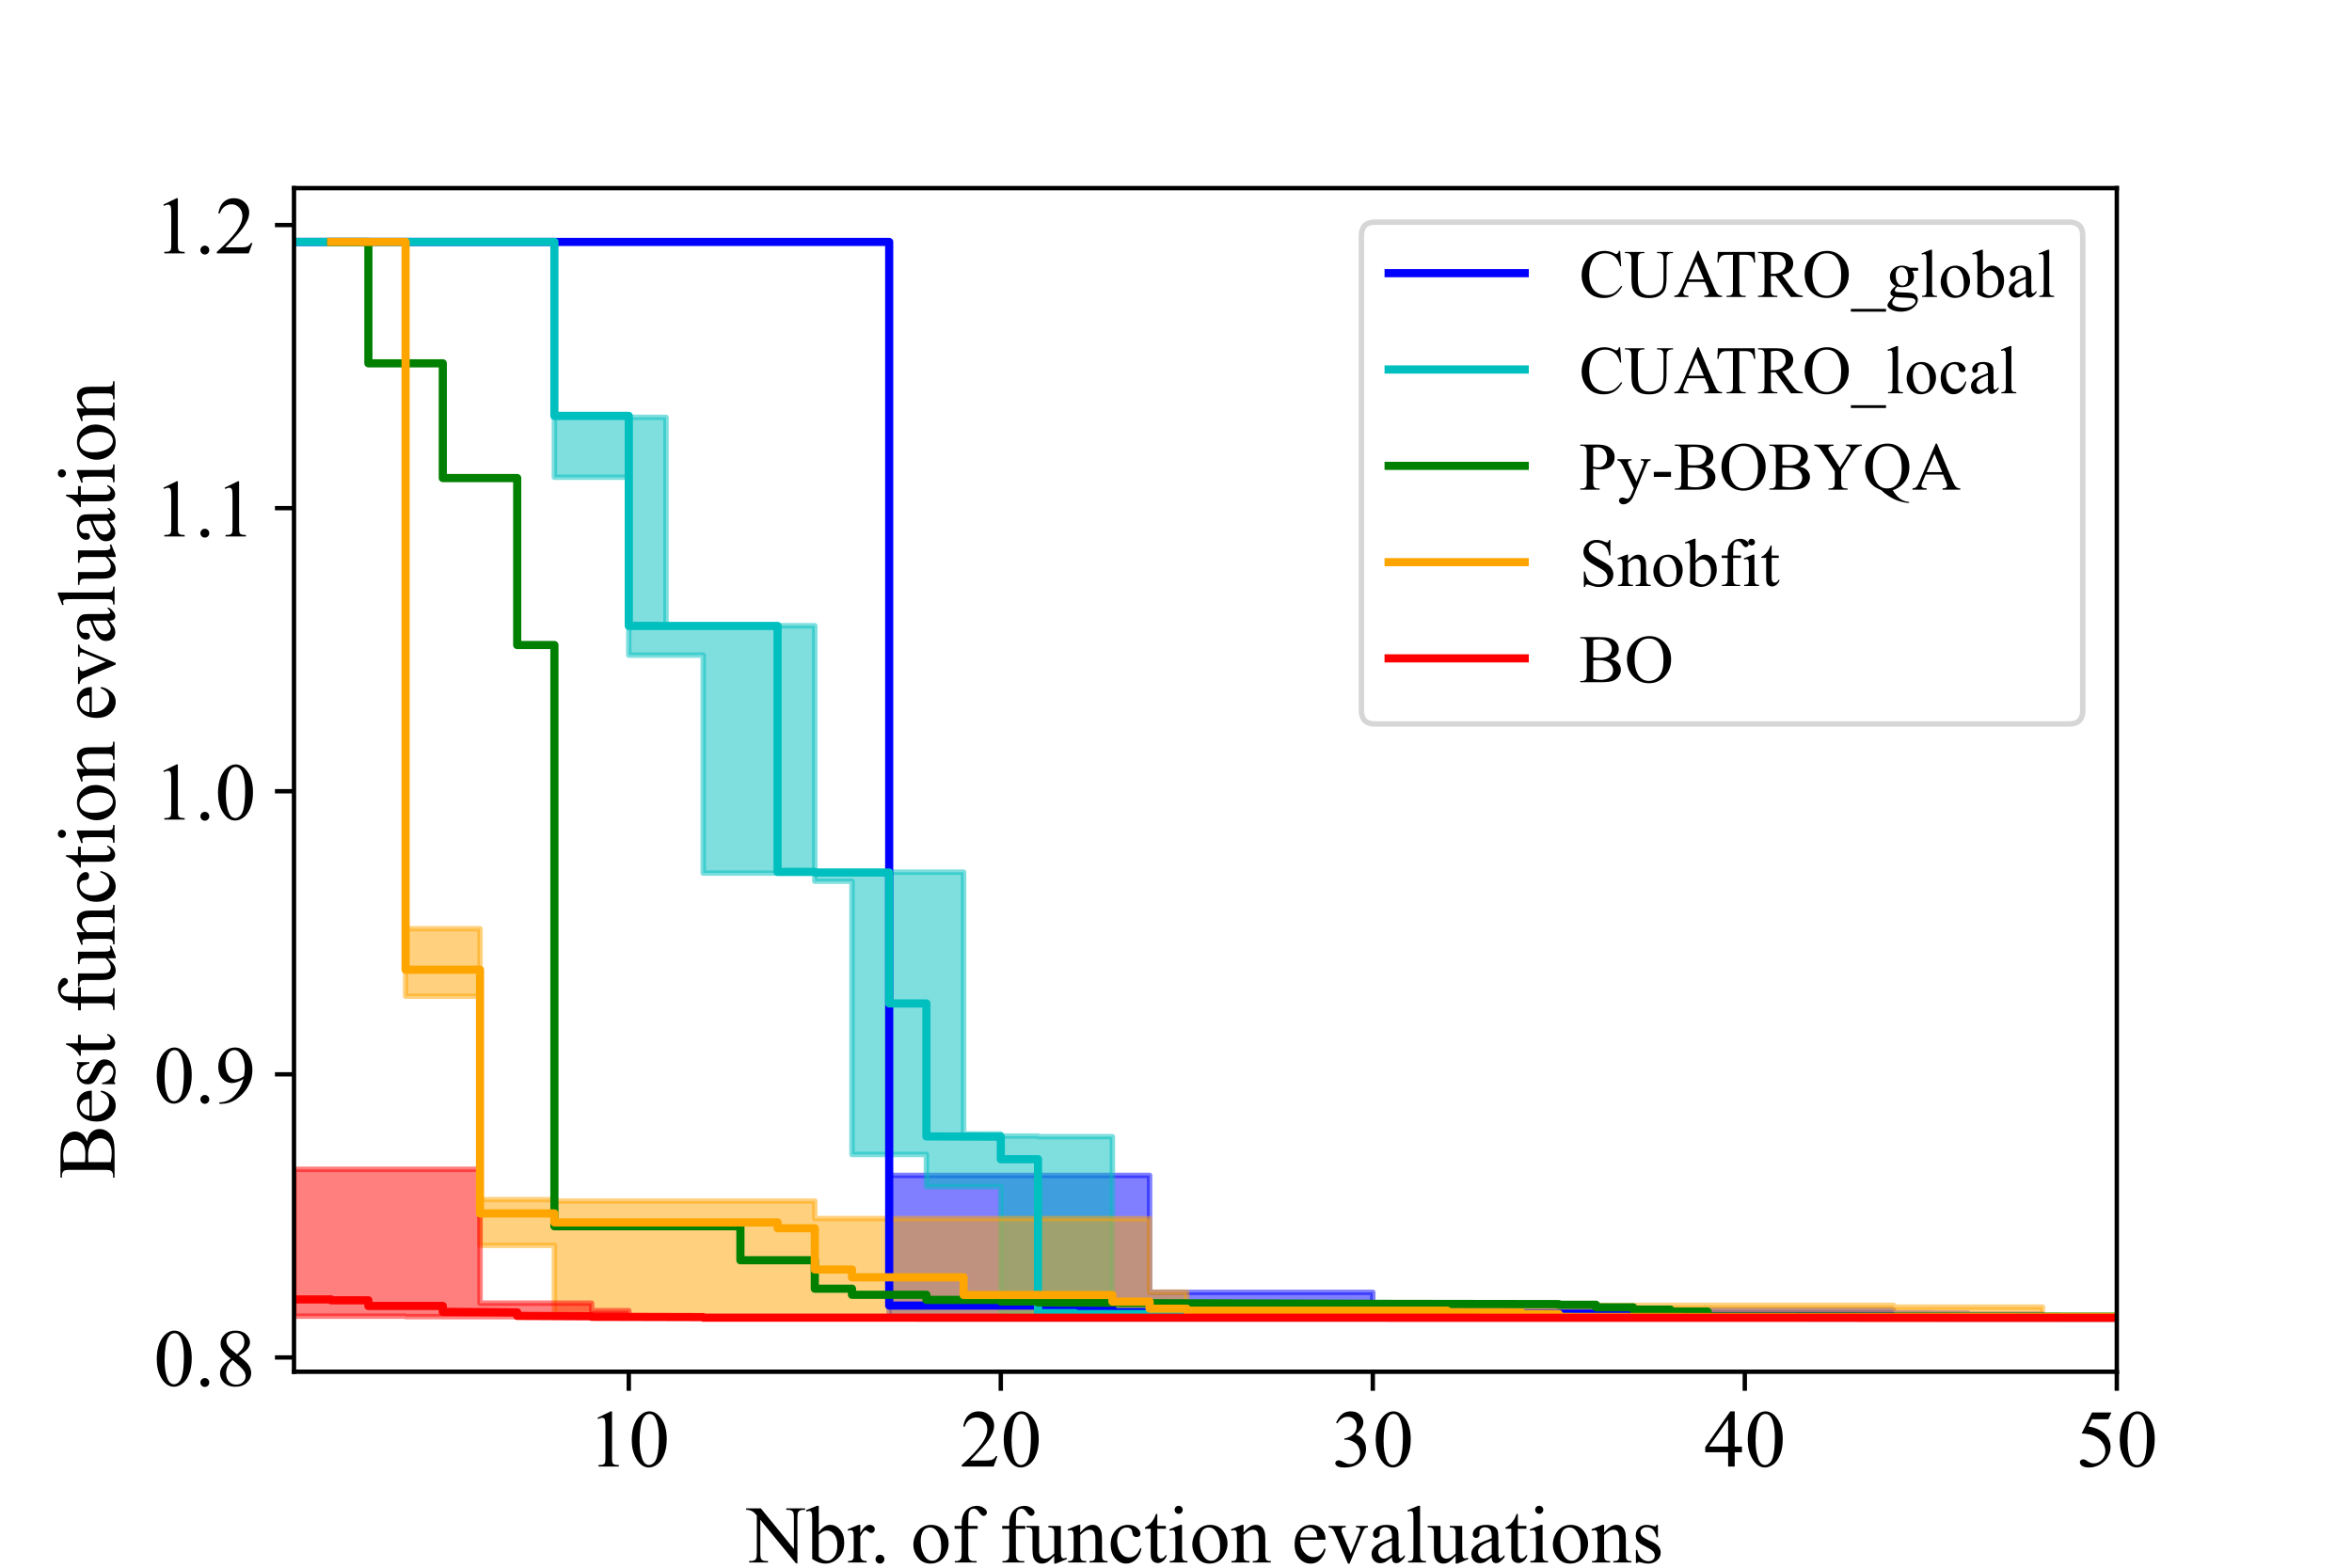 <?xml version="1.0" encoding="utf-8" standalone="no"?>
<!DOCTYPE svg PUBLIC "-//W3C//DTD SVG 1.1//EN"
  "http://www.w3.org/Graphics/SVG/1.1/DTD/svg11.dtd">
<!-- Created with matplotlib (https://matplotlib.org/) -->
<svg height="288pt" version="1.1" viewBox="0 0 432 288" width="432pt" xmlns="http://www.w3.org/2000/svg" xmlns:xlink="http://www.w3.org/1999/xlink">
 <defs>
  <style type="text/css">*{stroke-linecap:butt;stroke-linejoin:round;}</style>
 </defs>
 <g id="figure_1">
  <g id="patch_1">
   <path d="M 0 288 
L 432 288 
L 432 0 
L 0 0 
z
" style="fill:#ffffff;"/>
  </g>
  <g id="axes_1">
   <g id="patch_2">
    <path d="M 54 252 
L 388.8 252 
L 388.8 34.56 
L 54 34.56 
z
" style="fill:#ffffff;"/>
   </g>
   <g id="PolyCollection_1">
    <path clip-path="url(#p58bd94f1bb)" d="M 54 44.444 
L 54 44.444 
L 60.833 44.444 
L 60.833 44.444 
L 67.665 44.444 
L 67.665 44.444 
L 74.498 44.444 
L 74.498 44.444 
L 81.331 44.444 
L 81.331 44.444 
L 88.163 44.444 
L 88.163 44.444 
L 94.996 44.444 
L 94.996 44.444 
L 101.829 44.444 
L 101.829 44.444 
L 108.661 44.444 
L 108.661 44.444 
L 115.494 44.444 
L 115.494 44.444 
L 122.327 44.444 
L 122.327 44.444 
L 129.159 44.444 
L 129.159 44.444 
L 135.992 44.444 
L 135.992 44.444 
L 142.824 44.444 
L 142.824 44.444 
L 149.657 44.444 
L 149.657 44.444 
L 156.49 44.444 
L 156.49 44.444 
L 163.322 44.444 
L 163.322 241.994 
L 170.155 241.994 
L 170.155 241.994 
L 176.988 241.994 
L 176.988 241.994 
L 183.82 241.994 
L 183.82 241.994 
L 190.653 241.994 
L 190.653 241.994 
L 197.486 241.994 
L 197.486 241.994 
L 204.318 241.994 
L 204.318 242.084 
L 211.151 242.084 
L 211.151 242.084 
L 217.984 242.084 
L 217.984 242.084 
L 224.816 242.084 
L 224.816 242.084 
L 231.649 242.084 
L 231.649 242.084 
L 238.482 242.084 
L 238.482 242.084 
L 245.314 242.084 
L 245.314 242.084 
L 252.147 242.084 
L 252.147 242.084 
L 258.98 242.084 
L 258.98 242.084 
L 265.812 242.084 
L 265.812 242.084 
L 272.645 242.084 
L 272.645 242.084 
L 279.478 242.084 
L 279.478 242.084 
L 286.31 242.084 
L 286.31 242.084 
L 293.143 242.084 
L 293.143 242.084 
L 299.976 242.084 
L 299.976 242.084 
L 306.808 242.084 
L 306.808 242.084 
L 313.641 242.084 
L 313.641 242.084 
L 320.473 242.084 
L 320.473 242.084 
L 327.306 242.084 
L 327.306 242.084 
L 334.139 242.084 
L 334.139 242.084 
L 340.971 242.084 
L 340.971 242.084 
L 347.804 242.084 
L 347.804 242.084 
L 354.637 242.084 
L 354.637 242.084 
L 361.469 242.084 
L 361.469 242.084 
L 368.302 242.084 
L 368.302 242.084 
L 375.135 242.084 
L 375.135 242.084 
L 381.967 242.084 
L 381.967 242.084 
L 388.8 242.084 
L 388.8 242.099 
L 395.633 242.099 
L 395.633 242.099 
L 402.465 242.099 
L 402.465 242.099 
L 409.298 242.099 
L 409.298 242.099 
L 416.131 242.099 
L 416.131 242.099 
L 422.963 242.099 
L 422.963 242.099 
L 429.796 242.099 
L 429.796 242.099 
L 436.629 242.099 
L 436.629 242.099 
L 443.461 242.099 
L 443.461 242.099 
L 450.294 242.099 
L 450.294 242.099 
L 457.127 242.099 
L 457.127 242.099 
L 463.959 242.099 
L 463.959 242.099 
L 470.792 242.099 
L 470.792 242.099 
L 477.624 242.099 
L 477.624 242.099 
L 484.457 242.099 
L 484.457 242.099 
L 491.29 242.099 
L 491.29 242.099 
L 498.122 242.099 
L 498.122 242.099 
L 504.955 242.099 
L 504.955 242.099 
L 511.788 242.099 
L 511.788 242.099 
L 518.62 242.099 
L 518.62 242.099 
L 525.453 242.099 
L 525.453 242.099 
L 532.286 242.099 
L 532.286 242.099 
L 539.118 242.099 
L 539.118 242.099 
L 545.951 242.099 
L 545.951 242.099 
L 552.784 242.099 
L 552.784 242.099 
L 559.616 242.099 
L 559.616 242.099 
L 566.449 242.099 
L 566.449 242.099 
L 573.282 242.099 
L 573.282 242.099 
L 580.114 242.099 
L 580.114 242.099 
L 586.947 242.099 
L 586.947 242.099 
L 593.78 242.099 
L 593.78 242.099 
L 600.612 242.099 
L 600.612 242.099 
L 607.445 242.099 
L 607.445 242.099 
L 614.278 242.099 
L 614.278 242.099 
L 621.11 242.099 
L 621.11 242.099 
L 627.943 242.099 
L 627.943 242.099 
L 634.776 242.099 
L 634.776 242.099 
L 641.608 242.099 
L 641.608 242.099 
L 648.441 242.099 
L 648.441 242.099 
L 655.273 242.099 
L 655.273 242.099 
L 662.106 242.099 
L 662.106 242.099 
L 668.939 242.099 
L 668.939 242.099 
L 675.771 242.099 
L 675.771 242.099 
L 682.604 242.099 
L 682.604 242.099 
L 689.437 242.099 
L 689.437 242.099 
L 696.269 242.099 
L 696.269 242.099 
L 703.102 242.099 
L 703.102 242.099 
L 709.935 242.099 
L 709.935 242.099 
L 716.767 242.099 
L 716.767 242.099 
L 723.6 242.099 
L 723.6 242.099 
L 730.433 242.099 
L 730.433 242.099 
L 730.433 241.78 
L 730.433 241.78 
L 730.433 241.78 
L 723.6 241.78 
L 723.6 241.78 
L 716.767 241.78 
L 716.767 241.78 
L 709.935 241.78 
L 709.935 241.78 
L 703.102 241.78 
L 703.102 241.78 
L 696.269 241.78 
L 696.269 241.78 
L 689.437 241.78 
L 689.437 241.78 
L 682.604 241.78 
L 682.604 241.78 
L 675.771 241.78 
L 675.771 241.78 
L 668.939 241.78 
L 668.939 241.78 
L 662.106 241.78 
L 662.106 241.78 
L 655.273 241.78 
L 655.273 241.78 
L 648.441 241.78 
L 648.441 241.78 
L 641.608 241.78 
L 641.608 241.78 
L 634.776 241.78 
L 634.776 241.78 
L 627.943 241.78 
L 627.943 241.78 
L 621.11 241.78 
L 621.11 241.78 
L 614.278 241.78 
L 614.278 241.78 
L 607.445 241.78 
L 607.445 241.78 
L 600.612 241.78 
L 600.612 241.78 
L 593.78 241.78 
L 593.78 241.78 
L 586.947 241.78 
L 586.947 241.78 
L 580.114 241.78 
L 580.114 241.78 
L 573.282 241.78 
L 573.282 241.78 
L 566.449 241.78 
L 566.449 241.78 
L 559.616 241.78 
L 559.616 241.78 
L 552.784 241.78 
L 552.784 241.78 
L 545.951 241.78 
L 545.951 241.78 
L 539.118 241.78 
L 539.118 241.78 
L 532.286 241.78 
L 532.286 241.78 
L 525.453 241.78 
L 525.453 241.78 
L 518.62 241.78 
L 518.62 241.78 
L 511.788 241.78 
L 511.788 241.78 
L 504.955 241.78 
L 504.955 241.78 
L 498.122 241.78 
L 498.122 241.78 
L 491.29 241.78 
L 491.29 241.78 
L 484.457 241.78 
L 484.457 241.78 
L 477.624 241.78 
L 477.624 241.78 
L 470.792 241.78 
L 470.792 241.78 
L 463.959 241.78 
L 463.959 241.78 
L 457.127 241.78 
L 457.127 241.78 
L 450.294 241.78 
L 450.294 241.78 
L 443.461 241.78 
L 443.461 241.78 
L 436.629 241.78 
L 436.629 241.78 
L 429.796 241.78 
L 429.796 241.78 
L 422.963 241.78 
L 422.963 241.78 
L 416.131 241.78 
L 416.131 241.78 
L 409.298 241.78 
L 409.298 241.78 
L 402.465 241.78 
L 402.465 241.78 
L 395.633 241.78 
L 395.633 241.78 
L 388.8 241.78 
L 388.8 241.726 
L 381.967 241.726 
L 381.967 241.726 
L 375.135 241.726 
L 375.135 241.451 
L 368.302 241.451 
L 368.302 241.451 
L 361.469 241.451 
L 361.469 241.241 
L 354.637 241.241 
L 354.637 241.194 
L 347.804 241.194 
L 347.804 240.671 
L 340.971 240.671 
L 340.971 240.671 
L 334.139 240.671 
L 334.139 240.671 
L 327.306 240.671 
L 327.306 240.671 
L 320.473 240.671 
L 320.473 240.671 
L 313.641 240.671 
L 313.641 240.671 
L 306.808 240.671 
L 306.808 240.671 
L 299.976 240.671 
L 299.976 240.671 
L 293.143 240.671 
L 293.143 240.671 
L 286.31 240.671 
L 286.31 240.671 
L 279.478 240.671 
L 279.478 240.671 
L 272.645 240.671 
L 272.645 240.671 
L 265.812 240.671 
L 265.812 240.671 
L 258.98 240.671 
L 258.98 240.671 
L 252.147 240.671 
L 252.147 237.422 
L 245.314 237.422 
L 245.314 237.422 
L 238.482 237.422 
L 238.482 237.422 
L 231.649 237.422 
L 231.649 237.422 
L 224.816 237.422 
L 224.816 237.422 
L 217.984 237.422 
L 217.984 237.422 
L 211.151 237.422 
L 211.151 215.938 
L 204.318 215.938 
L 204.318 215.938 
L 197.486 215.938 
L 197.486 215.938 
L 190.653 215.938 
L 190.653 215.938 
L 183.82 215.938 
L 183.82 215.938 
L 176.988 215.938 
L 176.988 215.938 
L 170.155 215.938 
L 170.155 215.938 
L 163.322 215.938 
L 163.322 44.444 
L 156.49 44.444 
L 156.49 44.444 
L 149.657 44.444 
L 149.657 44.444 
L 142.824 44.444 
L 142.824 44.444 
L 135.992 44.444 
L 135.992 44.444 
L 129.159 44.444 
L 129.159 44.444 
L 122.327 44.444 
L 122.327 44.444 
L 115.494 44.444 
L 115.494 44.444 
L 108.661 44.444 
L 108.661 44.444 
L 101.829 44.444 
L 101.829 44.444 
L 94.996 44.444 
L 94.996 44.444 
L 88.163 44.444 
L 88.163 44.444 
L 81.331 44.444 
L 81.331 44.444 
L 74.498 44.444 
L 74.498 44.444 
L 67.665 44.444 
L 67.665 44.444 
L 60.833 44.444 
L 60.833 44.444 
L 54 44.444 
z
" style="fill:#0000ff;fill-opacity:0.5;stroke:#0000ff;stroke-opacity:0.5;"/>
   </g>
   <g id="PolyCollection_2">
    <path clip-path="url(#p58bd94f1bb)" d="M 54 44.444 
L 54 44.444 
L 60.833 44.444 
L 60.833 44.444 
L 67.665 44.444 
L 67.665 44.444 
L 74.498 44.444 
L 74.498 44.444 
L 81.331 44.444 
L 81.331 44.444 
L 88.163 44.444 
L 88.163 44.444 
L 94.996 44.444 
L 94.996 44.444 
L 101.829 44.444 
L 101.829 87.674 
L 108.661 87.674 
L 108.661 87.674 
L 115.494 87.674 
L 115.494 120.358 
L 122.327 120.358 
L 122.327 120.358 
L 129.159 120.358 
L 129.159 160.398 
L 135.992 160.398 
L 135.992 160.398 
L 142.824 160.398 
L 142.824 160.398 
L 149.657 160.398 
L 149.657 161.891 
L 156.49 161.891 
L 156.49 212.087 
L 163.322 212.087 
L 163.322 212.087 
L 170.155 212.087 
L 170.155 217.994 
L 176.988 217.994 
L 176.988 217.994 
L 183.82 217.994 
L 183.82 241.489 
L 190.653 241.489 
L 190.653 241.489 
L 197.486 241.489 
L 197.486 241.489 
L 204.318 241.489 
L 204.318 241.982 
L 211.151 241.982 
L 211.151 241.982 
L 217.984 241.982 
L 217.984 241.982 
L 224.816 241.982 
L 224.816 241.982 
L 231.649 241.982 
L 231.649 241.982 
L 238.482 241.982 
L 238.482 242.086 
L 245.314 242.086 
L 245.314 242.086 
L 252.147 242.086 
L 252.147 242.086 
L 258.98 242.086 
L 258.98 242.086 
L 265.812 242.086 
L 265.812 242.086 
L 272.645 242.086 
L 272.645 242.086 
L 279.478 242.086 
L 279.478 242.086 
L 286.31 242.086 
L 286.31 242.116 
L 293.143 242.116 
L 293.143 242.116 
L 299.976 242.116 
L 299.976 242.116 
L 306.808 242.116 
L 306.808 242.116 
L 313.641 242.116 
L 313.641 242.116 
L 320.473 242.116 
L 320.473 242.116 
L 327.306 242.116 
L 327.306 242.116 
L 334.139 242.116 
L 334.139 242.116 
L 340.971 242.116 
L 340.971 242.116 
L 347.804 242.116 
L 347.804 242.116 
L 354.637 242.116 
L 354.637 242.116 
L 361.469 242.116 
L 361.469 242.116 
L 368.302 242.116 
L 368.302 242.116 
L 375.135 242.116 
L 375.135 242.116 
L 381.967 242.116 
L 381.967 242.116 
L 388.8 242.116 
L 388.8 242.116 
L 395.633 242.116 
L 395.633 242.116 
L 402.465 242.116 
L 402.465 242.116 
L 409.298 242.116 
L 409.298 242.116 
L 416.131 242.116 
L 416.131 242.116 
L 422.963 242.116 
L 422.963 242.116 
L 429.796 242.116 
L 429.796 242.116 
L 436.629 242.116 
L 436.629 242.116 
L 443.461 242.116 
L 443.461 242.116 
L 450.294 242.116 
L 450.294 242.116 
L 457.127 242.116 
L 457.127 242.116 
L 463.959 242.116 
L 463.959 242.116 
L 470.792 242.116 
L 470.792 242.116 
L 477.624 242.116 
L 477.624 242.116 
L 484.457 242.116 
L 484.457 242.116 
L 491.29 242.116 
L 491.29 242.116 
L 498.122 242.116 
L 498.122 242.116 
L 504.955 242.116 
L 504.955 242.116 
L 511.788 242.116 
L 511.788 242.116 
L 518.62 242.116 
L 518.62 242.116 
L 525.453 242.116 
L 525.453 242.116 
L 532.286 242.116 
L 532.286 242.116 
L 539.118 242.116 
L 539.118 242.116 
L 545.951 242.116 
L 545.951 242.116 
L 552.784 242.116 
L 552.784 242.116 
L 559.616 242.116 
L 559.616 242.116 
L 566.449 242.116 
L 566.449 242.116 
L 573.282 242.116 
L 573.282 242.116 
L 580.114 242.116 
L 580.114 242.116 
L 586.947 242.116 
L 586.947 242.116 
L 593.78 242.116 
L 593.78 242.116 
L 600.612 242.116 
L 600.612 242.116 
L 607.445 242.116 
L 607.445 242.116 
L 614.278 242.116 
L 614.278 242.116 
L 621.11 242.116 
L 621.11 242.116 
L 627.943 242.116 
L 627.943 242.116 
L 634.776 242.116 
L 634.776 242.116 
L 641.608 242.116 
L 641.608 242.116 
L 648.441 242.116 
L 648.441 242.116 
L 655.273 242.116 
L 655.273 242.116 
L 662.106 242.116 
L 662.106 242.116 
L 668.939 242.116 
L 668.939 242.116 
L 675.771 242.116 
L 675.771 242.116 
L 682.604 242.116 
L 682.604 242.116 
L 689.437 242.116 
L 689.437 242.116 
L 696.269 242.116 
L 696.269 242.116 
L 703.102 242.116 
L 703.102 242.116 
L 709.935 242.116 
L 709.935 242.116 
L 716.767 242.116 
L 716.767 242.116 
L 723.6 242.116 
L 723.6 242.116 
L 730.433 242.116 
L 730.433 242.116 
L 730.433 241.844 
L 730.433 241.844 
L 730.433 241.844 
L 723.6 241.844 
L 723.6 241.844 
L 716.767 241.844 
L 716.767 241.844 
L 709.935 241.844 
L 709.935 241.844 
L 703.102 241.844 
L 703.102 241.844 
L 696.269 241.844 
L 696.269 241.844 
L 689.437 241.844 
L 689.437 241.844 
L 682.604 241.844 
L 682.604 241.844 
L 675.771 241.844 
L 675.771 241.844 
L 668.939 241.844 
L 668.939 241.844 
L 662.106 241.844 
L 662.106 241.844 
L 655.273 241.844 
L 655.273 241.844 
L 648.441 241.844 
L 648.441 241.844 
L 641.608 241.844 
L 641.608 241.844 
L 634.776 241.844 
L 634.776 241.844 
L 627.943 241.844 
L 627.943 241.844 
L 621.11 241.844 
L 621.11 241.844 
L 614.278 241.844 
L 614.278 241.844 
L 607.445 241.844 
L 607.445 241.844 
L 600.612 241.844 
L 600.612 241.844 
L 593.78 241.844 
L 593.78 241.844 
L 586.947 241.844 
L 586.947 241.844 
L 580.114 241.844 
L 580.114 241.844 
L 573.282 241.844 
L 573.282 241.844 
L 566.449 241.844 
L 566.449 241.844 
L 559.616 241.844 
L 559.616 241.844 
L 552.784 241.844 
L 552.784 241.844 
L 545.951 241.844 
L 545.951 241.844 
L 539.118 241.844 
L 539.118 241.844 
L 532.286 241.844 
L 532.286 241.844 
L 525.453 241.844 
L 525.453 241.844 
L 518.62 241.844 
L 518.62 241.844 
L 511.788 241.844 
L 511.788 241.844 
L 504.955 241.844 
L 504.955 241.844 
L 498.122 241.844 
L 498.122 241.844 
L 491.29 241.844 
L 491.29 241.844 
L 484.457 241.844 
L 484.457 241.844 
L 477.624 241.844 
L 477.624 241.844 
L 470.792 241.844 
L 470.792 241.844 
L 463.959 241.844 
L 463.959 241.844 
L 457.127 241.844 
L 457.127 241.844 
L 450.294 241.844 
L 450.294 241.844 
L 443.461 241.844 
L 443.461 241.844 
L 436.629 241.844 
L 436.629 241.844 
L 429.796 241.844 
L 429.796 241.844 
L 422.963 241.844 
L 422.963 241.844 
L 416.131 241.844 
L 416.131 241.844 
L 409.298 241.844 
L 409.298 241.844 
L 402.465 241.844 
L 402.465 241.844 
L 395.633 241.844 
L 395.633 241.844 
L 388.8 241.844 
L 388.8 241.844 
L 381.967 241.844 
L 381.967 241.8 
L 375.135 241.8 
L 375.135 241.8 
L 368.302 241.8 
L 368.302 241.743 
L 361.469 241.743 
L 361.469 241.743 
L 354.637 241.743 
L 354.637 241.743 
L 347.804 241.743 
L 347.804 241.717 
L 340.971 241.717 
L 340.971 241.717 
L 334.139 241.717 
L 334.139 241.703 
L 327.306 241.703 
L 327.306 241.703 
L 320.473 241.703 
L 320.473 241.598 
L 313.641 241.598 
L 313.641 241.598 
L 306.808 241.598 
L 306.808 241.598 
L 299.976 241.598 
L 299.976 241.392 
L 293.143 241.392 
L 293.143 241.392 
L 286.31 241.392 
L 286.31 241.392 
L 279.478 241.392 
L 279.478 241.358 
L 272.645 241.358 
L 272.645 241.133 
L 265.812 241.133 
L 265.812 241.133 
L 258.98 241.133 
L 258.98 239.704 
L 252.147 239.704 
L 252.147 239.704 
L 245.314 239.704 
L 245.314 239.704 
L 238.482 239.704 
L 238.482 239.704 
L 231.649 239.704 
L 231.649 239.704 
L 224.816 239.704 
L 224.816 239.704 
L 217.984 239.704 
L 217.984 239.704 
L 211.151 239.704 
L 211.151 239.704 
L 204.318 239.704 
L 204.318 208.819 
L 197.486 208.819 
L 197.486 208.815 
L 190.653 208.815 
L 190.653 208.696 
L 183.82 208.696 
L 183.82 208.32 
L 176.988 208.32 
L 176.988 160.225 
L 170.155 160.225 
L 170.155 160.225 
L 163.322 160.225 
L 163.322 160.136 
L 156.49 160.136 
L 156.49 160.136 
L 149.657 160.136 
L 149.657 114.956 
L 142.824 114.956 
L 142.824 114.956 
L 135.992 114.956 
L 135.992 114.912 
L 129.159 114.912 
L 129.159 114.912 
L 122.327 114.912 
L 122.327 76.665 
L 115.494 76.665 
L 115.494 76.373 
L 108.661 76.373 
L 108.661 76.373 
L 101.829 76.373 
L 101.829 44.444 
L 94.996 44.444 
L 94.996 44.444 
L 88.163 44.444 
L 88.163 44.444 
L 81.331 44.444 
L 81.331 44.444 
L 74.498 44.444 
L 74.498 44.444 
L 67.665 44.444 
L 67.665 44.444 
L 60.833 44.444 
L 60.833 44.444 
L 54 44.444 
z
" style="fill:#00bfbf;fill-opacity:0.5;stroke:#00bfbf;stroke-opacity:0.5;"/>
   </g>
   <g id="PolyCollection_3">
    <path clip-path="url(#p58bd94f1bb)" d="M 60.833 44.444 
L 60.833 44.444 
L 67.665 44.444 
L 67.665 66.747 
L 74.498 66.747 
L 74.498 66.747 
L 81.331 66.747 
L 81.331 87.823 
L 88.163 87.823 
L 88.163 87.823 
L 94.996 87.823 
L 94.996 118.499 
L 101.829 118.499 
L 101.829 225.273 
L 108.661 225.273 
L 108.661 225.273 
L 115.494 225.273 
L 115.494 225.273 
L 122.327 225.273 
L 122.327 225.273 
L 129.159 225.273 
L 129.159 225.273 
L 135.992 225.273 
L 135.992 231.521 
L 142.824 231.521 
L 142.824 231.521 
L 149.657 231.521 
L 149.657 236.748 
L 156.49 236.748 
L 156.49 237.865 
L 163.322 237.865 
L 163.322 237.865 
L 170.155 237.865 
L 170.155 238.805 
L 176.988 238.805 
L 176.988 238.805 
L 183.82 238.805 
L 183.82 239.088 
L 190.653 239.088 
L 190.653 239.272 
L 197.486 239.272 
L 197.486 239.272 
L 204.318 239.272 
L 204.318 239.354 
L 211.151 239.354 
L 211.151 239.409 
L 217.984 239.409 
L 217.984 239.479 
L 224.816 239.479 
L 224.816 239.479 
L 231.649 239.479 
L 231.649 239.501 
L 238.482 239.501 
L 238.482 239.519 
L 245.314 239.519 
L 245.314 239.519 
L 252.147 239.519 
L 252.147 239.526 
L 258.98 239.526 
L 258.98 239.533 
L 265.812 239.533 
L 265.812 239.54 
L 272.645 239.54 
L 272.645 239.547 
L 279.478 239.547 
L 279.478 239.577 
L 286.31 239.577 
L 286.31 239.699 
L 293.143 239.699 
L 293.143 240.172 
L 299.976 240.172 
L 299.976 240.58 
L 306.808 240.58 
L 306.808 240.95 
L 313.641 240.95 
L 313.641 241.863 
L 320.473 241.863 
L 320.473 241.863 
L 327.306 241.863 
L 327.306 241.906 
L 334.139 241.906 
L 334.139 241.906 
L 340.971 241.906 
L 340.971 241.906 
L 347.804 241.906 
L 347.804 241.906 
L 354.637 241.906 
L 354.637 241.906 
L 361.469 241.906 
L 361.469 241.906 
L 368.302 241.906 
L 368.302 241.934 
L 375.135 241.934 
L 375.135 241.934 
L 381.967 241.934 
L 381.967 241.938 
L 388.8 241.938 
L 388.8 241.938 
L 395.633 241.938 
L 395.633 241.938 
L 402.465 241.938 
L 402.465 241.938 
L 409.298 241.938 
L 409.298 241.938 
L 416.131 241.938 
L 416.131 241.938 
L 422.963 241.938 
L 422.963 241.938 
L 429.796 241.938 
L 429.796 241.938 
L 436.629 241.938 
L 436.629 241.938 
L 443.461 241.938 
L 443.461 241.938 
L 450.294 241.938 
L 450.294 241.938 
L 457.127 241.938 
L 457.127 241.938 
L 463.959 241.938 
L 463.959 241.938 
L 470.792 241.938 
L 470.792 241.938 
L 477.624 241.938 
L 477.624 241.938 
L 484.457 241.938 
L 484.457 241.938 
L 491.29 241.938 
L 491.29 241.938 
L 498.122 241.938 
L 498.122 241.938 
L 504.955 241.938 
L 504.955 241.938 
L 511.788 241.938 
L 511.788 241.938 
L 518.62 241.938 
L 518.62 241.938 
L 525.453 241.938 
L 525.453 241.938 
L 532.286 241.938 
L 532.286 241.938 
L 539.118 241.938 
L 539.118 241.938 
L 545.951 241.938 
L 545.951 241.938 
L 552.784 241.938 
L 552.784 241.938 
L 559.616 241.938 
L 559.616 241.938 
L 566.449 241.938 
L 566.449 241.938 
L 573.282 241.938 
L 573.282 241.938 
L 580.114 241.938 
L 580.114 241.938 
L 586.947 241.938 
L 586.947 241.938 
L 593.78 241.938 
L 593.78 241.938 
L 600.612 241.938 
L 600.612 241.938 
L 607.445 241.938 
L 607.445 241.938 
L 614.278 241.938 
L 614.278 241.938 
L 621.11 241.938 
L 621.11 241.938 
L 627.943 241.938 
L 627.943 241.938 
L 634.776 241.938 
L 634.776 241.938 
L 641.608 241.938 
L 641.608 241.938 
L 648.441 241.938 
L 648.441 241.938 
L 655.273 241.938 
L 655.273 241.938 
L 662.106 241.938 
L 662.106 241.938 
L 668.939 241.938 
L 668.939 241.938 
L 675.771 241.938 
L 675.771 241.938 
L 682.604 241.938 
L 682.604 241.938 
L 689.437 241.938 
L 689.437 241.938 
L 696.269 241.938 
L 696.269 241.938 
L 703.102 241.938 
L 703.102 241.938 
L 709.935 241.938 
L 709.935 241.938 
L 716.767 241.938 
L 716.767 241.938 
L 723.6 241.938 
L 723.6 241.938 
L 730.433 241.938 
L 730.433 241.938 
L 730.433 241.938 
L 730.433 241.938 
L 730.433 241.938 
L 723.6 241.938 
L 723.6 241.938 
L 716.767 241.938 
L 716.767 241.938 
L 709.935 241.938 
L 709.935 241.938 
L 703.102 241.938 
L 703.102 241.938 
L 696.269 241.938 
L 696.269 241.938 
L 689.437 241.938 
L 689.437 241.938 
L 682.604 241.938 
L 682.604 241.938 
L 675.771 241.938 
L 675.771 241.938 
L 668.939 241.938 
L 668.939 241.938 
L 662.106 241.938 
L 662.106 241.938 
L 655.273 241.938 
L 655.273 241.938 
L 648.441 241.938 
L 648.441 241.938 
L 641.608 241.938 
L 641.608 241.938 
L 634.776 241.938 
L 634.776 241.938 
L 627.943 241.938 
L 627.943 241.938 
L 621.11 241.938 
L 621.11 241.938 
L 614.278 241.938 
L 614.278 241.938 
L 607.445 241.938 
L 607.445 241.938 
L 600.612 241.938 
L 600.612 241.938 
L 593.78 241.938 
L 593.78 241.938 
L 586.947 241.938 
L 586.947 241.938 
L 580.114 241.938 
L 580.114 241.938 
L 573.282 241.938 
L 573.282 241.938 
L 566.449 241.938 
L 566.449 241.938 
L 559.616 241.938 
L 559.616 241.938 
L 552.784 241.938 
L 552.784 241.938 
L 545.951 241.938 
L 545.951 241.938 
L 539.118 241.938 
L 539.118 241.938 
L 532.286 241.938 
L 532.286 241.938 
L 525.453 241.938 
L 525.453 241.938 
L 518.62 241.938 
L 518.62 241.938 
L 511.788 241.938 
L 511.788 241.938 
L 504.955 241.938 
L 504.955 241.938 
L 498.122 241.938 
L 498.122 241.938 
L 491.29 241.938 
L 491.29 241.938 
L 484.457 241.938 
L 484.457 241.938 
L 477.624 241.938 
L 477.624 241.938 
L 470.792 241.938 
L 470.792 241.938 
L 463.959 241.938 
L 463.959 241.938 
L 457.127 241.938 
L 457.127 241.938 
L 450.294 241.938 
L 450.294 241.938 
L 443.461 241.938 
L 443.461 241.938 
L 436.629 241.938 
L 436.629 241.938 
L 429.796 241.938 
L 429.796 241.938 
L 422.963 241.938 
L 422.963 241.938 
L 416.131 241.938 
L 416.131 241.938 
L 409.298 241.938 
L 409.298 241.938 
L 402.465 241.938 
L 402.465 241.938 
L 395.633 241.938 
L 395.633 241.938 
L 388.8 241.938 
L 388.8 241.938 
L 381.967 241.938 
L 381.967 241.934 
L 375.135 241.934 
L 375.135 241.934 
L 368.302 241.934 
L 368.302 241.906 
L 361.469 241.906 
L 361.469 241.906 
L 354.637 241.906 
L 354.637 241.906 
L 347.804 241.906 
L 347.804 241.906 
L 340.971 241.906 
L 340.971 241.906 
L 334.139 241.906 
L 334.139 241.906 
L 327.306 241.906 
L 327.306 241.863 
L 320.473 241.863 
L 320.473 241.863 
L 313.641 241.863 
L 313.641 240.95 
L 306.808 240.95 
L 306.808 240.58 
L 299.976 240.58 
L 299.976 240.172 
L 293.143 240.172 
L 293.143 239.699 
L 286.31 239.699 
L 286.31 239.577 
L 279.478 239.577 
L 279.478 239.547 
L 272.645 239.547 
L 272.645 239.54 
L 265.812 239.54 
L 265.812 239.533 
L 258.98 239.533 
L 258.98 239.526 
L 252.147 239.526 
L 252.147 239.519 
L 245.314 239.519 
L 245.314 239.519 
L 238.482 239.519 
L 238.482 239.501 
L 231.649 239.501 
L 231.649 239.479 
L 224.816 239.479 
L 224.816 239.479 
L 217.984 239.479 
L 217.984 239.409 
L 211.151 239.409 
L 211.151 239.354 
L 204.318 239.354 
L 204.318 239.272 
L 197.486 239.272 
L 197.486 239.272 
L 190.653 239.272 
L 190.653 239.088 
L 183.82 239.088 
L 183.82 238.805 
L 176.988 238.805 
L 176.988 238.805 
L 170.155 238.805 
L 170.155 237.865 
L 163.322 237.865 
L 163.322 237.865 
L 156.49 237.865 
L 156.49 236.748 
L 149.657 236.748 
L 149.657 231.521 
L 142.824 231.521 
L 142.824 231.521 
L 135.992 231.521 
L 135.992 225.273 
L 129.159 225.273 
L 129.159 225.273 
L 122.327 225.273 
L 122.327 225.273 
L 115.494 225.273 
L 115.494 225.273 
L 108.661 225.273 
L 108.661 225.273 
L 101.829 225.273 
L 101.829 118.499 
L 94.996 118.499 
L 94.996 87.823 
L 88.163 87.823 
L 88.163 87.823 
L 81.331 87.823 
L 81.331 66.747 
L 74.498 66.747 
L 74.498 66.747 
L 67.665 66.747 
L 67.665 44.444 
L 60.833 44.444 
z
" style="fill:#008000;fill-opacity:0.5;stroke:#008000;stroke-opacity:0.5;"/>
   </g>
   <g id="PolyCollection_4">
    <path clip-path="url(#p58bd94f1bb)" d="M 60.833 44.444 
L 60.833 44.444 
L 67.665 44.444 
L 67.665 44.444 
L 74.498 44.444 
L 74.498 183.01 
L 81.331 183.01 
L 81.331 183.01 
L 88.163 183.01 
L 88.163 228.782 
L 94.996 228.782 
L 94.996 228.782 
L 101.829 228.782 
L 101.829 241.916 
L 108.661 241.916 
L 108.661 241.916 
L 115.494 241.916 
L 115.494 241.916 
L 122.327 241.916 
L 122.327 241.916 
L 129.159 241.916 
L 129.159 241.916 
L 135.992 241.916 
L 135.992 241.916 
L 142.824 241.916 
L 142.824 241.916 
L 149.657 241.916 
L 149.657 241.916 
L 156.49 241.916 
L 156.49 241.916 
L 163.322 241.916 
L 163.322 241.916 
L 170.155 241.916 
L 170.155 241.916 
L 176.988 241.916 
L 176.988 241.916 
L 183.82 241.916 
L 183.82 241.916 
L 190.653 241.916 
L 190.653 241.916 
L 197.486 241.916 
L 197.486 241.916 
L 204.318 241.916 
L 204.318 241.916 
L 211.151 241.916 
L 211.151 241.916 
L 217.984 241.916 
L 217.984 241.916 
L 224.816 241.916 
L 224.816 241.916 
L 231.649 241.916 
L 231.649 241.916 
L 238.482 241.916 
L 238.482 241.916 
L 245.314 241.916 
L 245.314 242.04 
L 252.147 242.04 
L 252.147 242.04 
L 258.98 242.04 
L 258.98 242.04 
L 265.812 242.04 
L 265.812 242.04 
L 272.645 242.04 
L 272.645 242.04 
L 279.478 242.04 
L 279.478 242.04 
L 286.31 242.04 
L 286.31 242.102 
L 293.143 242.102 
L 293.143 242.102 
L 299.976 242.102 
L 299.976 242.102 
L 306.808 242.102 
L 306.808 242.102 
L 313.641 242.102 
L 313.641 242.102 
L 320.473 242.102 
L 320.473 242.102 
L 327.306 242.102 
L 327.306 242.102 
L 334.139 242.102 
L 334.139 242.102 
L 340.971 242.102 
L 340.971 242.102 
L 347.804 242.102 
L 347.804 242.102 
L 354.637 242.102 
L 354.637 242.102 
L 361.469 242.102 
L 361.469 242.102 
L 368.302 242.102 
L 368.302 242.102 
L 375.135 242.102 
L 375.135 242.102 
L 381.967 242.102 
L 381.967 242.102 
L 388.8 242.102 
L 388.8 242.102 
L 395.633 242.102 
L 395.633 242.102 
L 402.465 242.102 
L 402.465 242.102 
L 409.298 242.102 
L 409.298 242.102 
L 416.131 242.102 
L 416.131 242.102 
L 422.963 242.102 
L 422.963 242.102 
L 429.796 242.102 
L 429.796 242.102 
L 436.629 242.102 
L 436.629 242.102 
L 443.461 242.102 
L 443.461 242.102 
L 450.294 242.102 
L 450.294 242.102 
L 457.127 242.102 
L 457.127 242.102 
L 463.959 242.102 
L 463.959 242.102 
L 470.792 242.102 
L 470.792 242.102 
L 477.624 242.102 
L 477.624 242.102 
L 484.457 242.102 
L 484.457 242.102 
L 491.29 242.102 
L 491.29 242.102 
L 498.122 242.102 
L 498.122 242.102 
L 504.955 242.102 
L 504.955 242.102 
L 511.788 242.102 
L 511.788 242.102 
L 518.62 242.102 
L 518.62 242.102 
L 525.453 242.102 
L 525.453 242.102 
L 532.286 242.102 
L 532.286 242.102 
L 539.118 242.102 
L 539.118 242.102 
L 545.951 242.102 
L 545.951 242.102 
L 552.784 242.102 
L 552.784 242.102 
L 559.616 242.102 
L 559.616 242.102 
L 566.449 242.102 
L 566.449 242.102 
L 573.282 242.102 
L 573.282 242.102 
L 580.114 242.102 
L 580.114 242.102 
L 586.947 242.102 
L 586.947 242.102 
L 593.78 242.102 
L 593.78 242.102 
L 600.612 242.102 
L 600.612 242.102 
L 607.445 242.102 
L 607.445 242.102 
L 614.278 242.102 
L 614.278 242.102 
L 621.11 242.102 
L 621.11 242.102 
L 627.943 242.102 
L 627.943 242.102 
L 634.776 242.102 
L 634.776 242.102 
L 641.608 242.102 
L 641.608 242.102 
L 648.441 242.102 
L 648.441 242.102 
L 655.273 242.102 
L 655.273 242.102 
L 662.106 242.102 
L 662.106 242.102 
L 668.939 242.102 
L 668.939 242.102 
L 675.771 242.102 
L 675.771 242.102 
L 682.604 242.102 
L 682.604 242.102 
L 689.437 242.102 
L 689.437 242.102 
L 696.269 242.102 
L 696.269 242.102 
L 703.102 242.102 
L 703.102 242.102 
L 709.935 242.102 
L 709.935 242.102 
L 716.767 242.102 
L 716.767 242.102 
L 723.6 242.102 
L 723.6 242.102 
L 730.433 242.102 
L 730.433 242.102 
L 730.433 241.597 
L 730.433 241.597 
L 730.433 241.597 
L 723.6 241.597 
L 723.6 241.597 
L 716.767 241.597 
L 716.767 241.597 
L 709.935 241.597 
L 709.935 241.597 
L 703.102 241.597 
L 703.102 241.597 
L 696.269 241.597 
L 696.269 241.597 
L 689.437 241.597 
L 689.437 241.597 
L 682.604 241.597 
L 682.604 241.597 
L 675.771 241.597 
L 675.771 241.597 
L 668.939 241.597 
L 668.939 241.597 
L 662.106 241.597 
L 662.106 241.597 
L 655.273 241.597 
L 655.273 241.597 
L 648.441 241.597 
L 648.441 241.597 
L 641.608 241.597 
L 641.608 241.597 
L 634.776 241.597 
L 634.776 241.597 
L 627.943 241.597 
L 627.943 241.597 
L 621.11 241.597 
L 621.11 241.597 
L 614.278 241.597 
L 614.278 241.597 
L 607.445 241.597 
L 607.445 241.597 
L 600.612 241.597 
L 600.612 241.597 
L 593.78 241.597 
L 593.78 241.597 
L 586.947 241.597 
L 586.947 241.597 
L 580.114 241.597 
L 580.114 241.597 
L 573.282 241.597 
L 573.282 241.597 
L 566.449 241.597 
L 566.449 241.597 
L 559.616 241.597 
L 559.616 241.597 
L 552.784 241.597 
L 552.784 241.597 
L 545.951 241.597 
L 545.951 241.597 
L 539.118 241.597 
L 539.118 241.597 
L 532.286 241.597 
L 532.286 241.597 
L 525.453 241.597 
L 525.453 241.597 
L 518.62 241.597 
L 518.62 241.597 
L 511.788 241.597 
L 511.788 241.597 
L 504.955 241.597 
L 504.955 241.597 
L 498.122 241.597 
L 498.122 241.597 
L 491.29 241.597 
L 491.29 241.597 
L 484.457 241.597 
L 484.457 241.597 
L 477.624 241.597 
L 477.624 241.597 
L 470.792 241.597 
L 470.792 241.597 
L 463.959 241.597 
L 463.959 241.597 
L 457.127 241.597 
L 457.127 241.597 
L 450.294 241.597 
L 450.294 241.597 
L 443.461 241.597 
L 443.461 241.597 
L 436.629 241.597 
L 436.629 241.597 
L 429.796 241.597 
L 429.796 241.597 
L 422.963 241.597 
L 422.963 241.597 
L 416.131 241.597 
L 416.131 241.597 
L 409.298 241.597 
L 409.298 241.597 
L 402.465 241.597 
L 402.465 241.597 
L 395.633 241.597 
L 395.633 241.597 
L 388.8 241.597 
L 388.8 241.597 
L 381.967 241.597 
L 381.967 241.597 
L 375.135 241.597 
L 375.135 240.126 
L 368.302 240.126 
L 368.302 240.126 
L 361.469 240.126 
L 361.469 240.126 
L 354.637 240.126 
L 354.637 240.126 
L 347.804 240.126 
L 347.804 239.807 
L 340.971 239.807 
L 340.971 239.807 
L 334.139 239.807 
L 334.139 239.807 
L 327.306 239.807 
L 327.306 239.807 
L 320.473 239.807 
L 320.473 239.807 
L 313.641 239.807 
L 313.641 239.807 
L 306.808 239.807 
L 306.808 239.807 
L 299.976 239.807 
L 299.976 239.807 
L 293.143 239.807 
L 293.143 239.807 
L 286.31 239.807 
L 286.31 239.807 
L 279.478 239.807 
L 279.478 239.807 
L 272.645 239.807 
L 272.645 239.807 
L 265.812 239.807 
L 265.812 239.807 
L 258.98 239.807 
L 258.98 239.807 
L 252.147 239.807 
L 252.147 239.807 
L 245.314 239.807 
L 245.314 239.807 
L 238.482 239.807 
L 238.482 239.807 
L 231.649 239.807 
L 231.649 239.807 
L 224.816 239.807 
L 224.816 239.807 
L 217.984 239.807 
L 217.984 237.365 
L 211.151 237.365 
L 211.151 223.885 
L 204.318 223.885 
L 204.318 223.858 
L 197.486 223.858 
L 197.486 223.858 
L 190.653 223.858 
L 190.653 223.858 
L 183.82 223.858 
L 183.82 223.858 
L 176.988 223.858 
L 176.988 223.858 
L 170.155 223.858 
L 170.155 223.858 
L 163.322 223.858 
L 163.322 223.858 
L 156.49 223.858 
L 156.49 223.858 
L 149.657 223.858 
L 149.657 220.654 
L 142.824 220.654 
L 142.824 220.654 
L 135.992 220.654 
L 135.992 220.654 
L 129.159 220.654 
L 129.159 220.654 
L 122.327 220.654 
L 122.327 220.654 
L 115.494 220.654 
L 115.494 220.654 
L 108.661 220.654 
L 108.661 220.654 
L 101.829 220.654 
L 101.829 220.377 
L 94.996 220.377 
L 94.996 220.377 
L 88.163 220.377 
L 88.163 170.621 
L 81.331 170.621 
L 81.331 170.621 
L 74.498 170.621 
L 74.498 44.444 
L 67.665 44.444 
L 67.665 44.444 
L 60.833 44.444 
z
" style="fill:#ffa500;fill-opacity:0.5;stroke:#ffa500;stroke-opacity:0.5;"/>
   </g>
   <g id="PolyCollection_5">
    <path clip-path="url(#p58bd94f1bb)" d="M 54 214.82 
L 54 241.783 
L 60.833 241.783 
L 60.833 241.783 
L 67.665 241.783 
L 67.665 241.783 
L 74.498 241.783 
L 74.498 241.869 
L 81.331 241.869 
L 81.331 241.885 
L 88.163 241.885 
L 88.163 241.885 
L 94.996 241.885 
L 94.996 241.885 
L 101.829 241.885 
L 101.829 241.956 
L 108.661 241.956 
L 108.661 242.073 
L 115.494 242.073 
L 115.494 242.073 
L 122.327 242.073 
L 122.327 242.105 
L 129.159 242.105 
L 129.159 242.108 
L 135.992 242.108 
L 135.992 242.108 
L 142.824 242.108 
L 142.824 242.108 
L 149.657 242.108 
L 149.657 242.108 
L 156.49 242.108 
L 156.49 242.108 
L 163.322 242.108 
L 163.322 242.116 
L 170.155 242.116 
L 170.155 242.116 
L 176.988 242.116 
L 176.988 242.116 
L 183.82 242.116 
L 183.82 242.116 
L 190.653 242.116 
L 190.653 242.116 
L 197.486 242.116 
L 197.486 242.116 
L 204.318 242.116 
L 204.318 242.116 
L 211.151 242.116 
L 211.151 242.116 
L 217.984 242.116 
L 217.984 242.116 
L 224.816 242.116 
L 224.816 242.116 
L 231.649 242.116 
L 231.649 242.116 
L 238.482 242.116 
L 238.482 242.116 
L 245.314 242.116 
L 245.314 242.116 
L 252.147 242.116 
L 252.147 242.116 
L 258.98 242.116 
L 258.98 242.116 
L 265.812 242.116 
L 265.812 242.116 
L 272.645 242.116 
L 272.645 242.116 
L 279.478 242.116 
L 279.478 242.116 
L 286.31 242.116 
L 286.31 242.116 
L 293.143 242.116 
L 293.143 242.116 
L 299.976 242.116 
L 299.976 242.116 
L 306.808 242.116 
L 306.808 242.116 
L 313.641 242.116 
L 313.641 242.116 
L 320.473 242.116 
L 320.473 242.116 
L 327.306 242.116 
L 327.306 242.116 
L 334.139 242.116 
L 334.139 242.116 
L 340.971 242.116 
L 340.971 242.116 
L 347.804 242.116 
L 347.804 242.116 
L 354.637 242.116 
L 354.637 242.116 
L 361.469 242.116 
L 361.469 242.116 
L 368.302 242.116 
L 368.302 242.116 
L 375.135 242.116 
L 375.135 242.116 
L 381.967 242.116 
L 381.967 242.116 
L 388.8 242.116 
L 388.8 242.116 
L 395.633 242.116 
L 395.633 242.116 
L 402.465 242.116 
L 402.465 242.116 
L 409.298 242.116 
L 409.298 242.116 
L 416.131 242.116 
L 416.131 242.116 
L 422.963 242.116 
L 422.963 242.116 
L 429.796 242.116 
L 429.796 242.116 
L 436.629 242.116 
L 436.629 242.116 
L 443.461 242.116 
L 443.461 242.116 
L 450.294 242.116 
L 450.294 242.116 
L 457.127 242.116 
L 457.127 242.116 
L 463.959 242.116 
L 463.959 242.116 
L 470.792 242.116 
L 470.792 242.116 
L 477.624 242.116 
L 477.624 242.116 
L 484.457 242.116 
L 484.457 242.116 
L 491.29 242.116 
L 491.29 242.116 
L 498.122 242.116 
L 498.122 242.116 
L 504.955 242.116 
L 504.955 242.116 
L 511.788 242.116 
L 511.788 242.116 
L 518.62 242.116 
L 518.62 242.116 
L 525.453 242.116 
L 525.453 242.116 
L 532.286 242.116 
L 532.286 242.116 
L 539.118 242.116 
L 539.118 242.116 
L 545.951 242.116 
L 545.951 242.116 
L 552.784 242.116 
L 552.784 242.116 
L 559.616 242.116 
L 559.616 242.116 
L 566.449 242.116 
L 566.449 242.116 
L 573.282 242.116 
L 573.282 242.116 
L 580.114 242.116 
L 580.114 242.116 
L 586.947 242.116 
L 586.947 242.116 
L 593.78 242.116 
L 593.78 242.116 
L 600.612 242.116 
L 600.612 242.116 
L 607.445 242.116 
L 607.445 242.116 
L 614.278 242.116 
L 614.278 242.116 
L 621.11 242.116 
L 621.11 242.116 
L 627.943 242.116 
L 627.943 242.116 
L 634.776 242.116 
L 634.776 242.116 
L 641.608 242.116 
L 641.608 242.116 
L 648.441 242.116 
L 648.441 242.116 
L 655.273 242.116 
L 655.273 242.116 
L 662.106 242.116 
L 662.106 242.116 
L 668.939 242.116 
L 668.939 242.116 
L 675.771 242.116 
L 675.771 242.116 
L 682.604 242.116 
L 682.604 242.116 
L 689.437 242.116 
L 689.437 242.116 
L 696.269 242.116 
L 696.269 242.116 
L 703.102 242.116 
L 703.102 242.116 
L 709.935 242.116 
L 709.935 242.116 
L 716.767 242.116 
L 716.767 242.116 
L 723.6 242.116 
L 723.6 242.116 
L 730.433 242.116 
L 730.433 242.116 
L 730.433 242.081 
L 730.433 242.081 
L 730.433 242.081 
L 723.6 242.081 
L 723.6 242.081 
L 716.767 242.081 
L 716.767 242.081 
L 709.935 242.081 
L 709.935 242.081 
L 703.102 242.081 
L 703.102 242.081 
L 696.269 242.081 
L 696.269 242.081 
L 689.437 242.081 
L 689.437 242.081 
L 682.604 242.081 
L 682.604 242.081 
L 675.771 242.081 
L 675.771 242.081 
L 668.939 242.081 
L 668.939 242.081 
L 662.106 242.081 
L 662.106 242.081 
L 655.273 242.081 
L 655.273 242.081 
L 648.441 242.081 
L 648.441 242.081 
L 641.608 242.081 
L 641.608 242.081 
L 634.776 242.081 
L 634.776 242.081 
L 627.943 242.081 
L 627.943 242.081 
L 621.11 242.081 
L 621.11 242.081 
L 614.278 242.081 
L 614.278 242.081 
L 607.445 242.081 
L 607.445 242.081 
L 600.612 242.081 
L 600.612 242.081 
L 593.78 242.081 
L 593.78 242.081 
L 586.947 242.081 
L 586.947 242.081 
L 580.114 242.081 
L 580.114 242.081 
L 573.282 242.081 
L 573.282 242.081 
L 566.449 242.081 
L 566.449 242.081 
L 559.616 242.081 
L 559.616 242.081 
L 552.784 242.081 
L 552.784 242.081 
L 545.951 242.081 
L 545.951 242.081 
L 539.118 242.081 
L 539.118 242.081 
L 532.286 242.081 
L 532.286 242.081 
L 525.453 242.081 
L 525.453 242.081 
L 518.62 242.081 
L 518.62 242.081 
L 511.788 242.081 
L 511.788 242.081 
L 504.955 242.081 
L 504.955 242.081 
L 498.122 242.081 
L 498.122 242.081 
L 491.29 242.081 
L 491.29 242.081 
L 484.457 242.081 
L 484.457 242.081 
L 477.624 242.081 
L 477.624 242.081 
L 470.792 242.081 
L 470.792 242.081 
L 463.959 242.081 
L 463.959 242.081 
L 457.127 242.081 
L 457.127 242.081 
L 450.294 242.081 
L 450.294 242.081 
L 443.461 242.081 
L 443.461 242.081 
L 436.629 242.081 
L 436.629 242.081 
L 429.796 242.081 
L 429.796 242.081 
L 422.963 242.081 
L 422.963 242.081 
L 416.131 242.081 
L 416.131 242.081 
L 409.298 242.081 
L 409.298 242.081 
L 402.465 242.081 
L 402.465 242.081 
L 395.633 242.081 
L 395.633 242.081 
L 388.8 242.081 
L 388.8 242.081 
L 381.967 242.081 
L 381.967 242.081 
L 375.135 242.081 
L 375.135 242.081 
L 368.302 242.081 
L 368.302 242.081 
L 361.469 242.081 
L 361.469 242.081 
L 354.637 242.081 
L 354.637 242.081 
L 347.804 242.081 
L 347.804 242.081 
L 340.971 242.081 
L 340.971 242.081 
L 334.139 242.081 
L 334.139 242.081 
L 327.306 242.081 
L 327.306 242.081 
L 320.473 242.081 
L 320.473 242.081 
L 313.641 242.081 
L 313.641 242.081 
L 306.808 242.081 
L 306.808 242.081 
L 299.976 242.081 
L 299.976 242.081 
L 293.143 242.081 
L 293.143 242.081 
L 286.31 242.081 
L 286.31 242.081 
L 279.478 242.081 
L 279.478 242.081 
L 272.645 242.081 
L 272.645 242.081 
L 265.812 242.081 
L 265.812 242.081 
L 258.98 242.081 
L 258.98 242.081 
L 252.147 242.081 
L 252.147 242.081 
L 245.314 242.081 
L 245.314 242.081 
L 238.482 242.081 
L 238.482 242.081 
L 231.649 242.081 
L 231.649 242.081 
L 224.816 242.081 
L 224.816 242.081 
L 217.984 242.081 
L 217.984 242.081 
L 211.151 242.081 
L 211.151 242.081 
L 204.318 242.081 
L 204.318 242.081 
L 197.486 242.081 
L 197.486 242.081 
L 190.653 242.081 
L 190.653 241.935 
L 183.82 241.935 
L 183.82 241.935 
L 176.988 241.935 
L 176.988 241.935 
L 170.155 241.935 
L 170.155 241.935 
L 163.322 241.935 
L 163.322 241.935 
L 156.49 241.935 
L 156.49 241.935 
L 149.657 241.935 
L 149.657 241.935 
L 142.824 241.935 
L 142.824 241.935 
L 135.992 241.935 
L 135.992 241.935 
L 129.159 241.935 
L 129.159 241.783 
L 122.327 241.783 
L 122.327 241.783 
L 115.494 241.783 
L 115.494 240.783 
L 108.661 240.783 
L 108.661 239.402 
L 101.829 239.402 
L 101.829 239.402 
L 94.996 239.402 
L 94.996 239.402 
L 88.163 239.402 
L 88.163 214.82 
L 81.331 214.82 
L 81.331 214.82 
L 74.498 214.82 
L 74.498 214.82 
L 67.665 214.82 
L 67.665 214.82 
L 60.833 214.82 
L 60.833 214.82 
L 54 214.82 
z
" style="fill:#ff0000;fill-opacity:0.5;stroke:#ff0000;stroke-opacity:0.5;"/>
   </g>
   <g id="matplotlib.axis_1">
    <g id="xtick_1">
     <g id="line2d_1">
      <defs>
       <path d="M 0 0 
L 0 3.5 
" id="m0d688885eb" style="stroke:#000000;stroke-width:0.8;"/>
      </defs>
      <g>
       <use style="stroke:#000000;stroke-width:0.8;" x="115.494" xlink:href="#m0d688885eb" y="252"/>
      </g>
     </g>
     <g id="text_1">
      <!-- 10 -->
      <g transform="translate(107.994 269.416)scale(0.15 -0.15)">
       <defs>
        <path d="M 11.719 59.719 
L 27.828 67.578 
L 29.438 67.578 
L 29.438 11.672 
Q 29.438 6.109 29.906 4.734 
Q 30.375 3.375 31.828 2.641 
Q 33.297 1.906 37.797 1.812 
L 37.797 0 
L 12.891 0 
L 12.891 1.812 
Q 17.578 1.906 18.938 2.609 
Q 20.312 3.328 20.844 4.516 
Q 21.391 5.719 21.391 11.672 
L 21.391 47.406 
Q 21.391 54.641 20.906 56.688 
Q 20.562 58.25 19.656 58.984 
Q 18.75 59.719 17.484 59.719 
Q 15.672 59.719 12.453 58.203 
z
" id="TimesNewRomanPSMT-49"/>
        <path d="M 3.609 32.719 
Q 3.609 44.047 7.031 52.219 
Q 10.453 60.406 16.109 64.406 
Q 20.516 67.578 25.203 67.578 
Q 32.812 67.578 38.875 59.812 
Q 46.438 50.203 46.438 33.734 
Q 46.438 22.219 43.109 14.156 
Q 39.797 6.109 34.641 2.469 
Q 29.5 -1.172 24.703 -1.172 
Q 15.234 -1.172 8.938 10.016 
Q 3.609 19.438 3.609 32.719 
z
M 13.188 31.5 
Q 13.188 17.828 16.547 9.188 
Q 19.344 1.906 24.859 1.906 
Q 27.484 1.906 30.312 4.266 
Q 33.156 6.641 34.625 12.203 
Q 36.859 20.609 36.859 35.891 
Q 36.859 47.219 34.516 54.781 
Q 32.766 60.406 29.984 62.75 
Q 27.984 64.359 25.141 64.359 
Q 21.828 64.359 19.234 61.375 
Q 15.719 57.328 14.453 48.625 
Q 13.188 39.938 13.188 31.5 
z
" id="TimesNewRomanPSMT-48"/>
       </defs>
       <use xlink:href="#TimesNewRomanPSMT-49"/>
       <use x="50" xlink:href="#TimesNewRomanPSMT-48"/>
      </g>
     </g>
    </g>
    <g id="xtick_2">
     <g id="line2d_2">
      <g>
       <use style="stroke:#000000;stroke-width:0.8;" x="183.82" xlink:href="#m0d688885eb" y="252"/>
      </g>
     </g>
     <g id="text_2">
      <!-- 20 -->
      <g transform="translate(176.32 269.416)scale(0.15 -0.15)">
       <defs>
        <path d="M 45.844 12.75 
L 41.219 0 
L 2.156 0 
L 2.156 1.812 
Q 19.391 17.531 26.422 27.484 
Q 33.453 37.453 33.453 45.703 
Q 33.453 52 29.594 56.047 
Q 25.734 60.109 20.359 60.109 
Q 15.484 60.109 11.594 57.25 
Q 7.719 54.391 5.859 48.875 
L 4.047 48.875 
Q 5.281 57.906 10.328 62.734 
Q 15.375 67.578 22.953 67.578 
Q 31 67.578 36.391 62.406 
Q 41.797 57.234 41.797 50.203 
Q 41.797 45.172 39.453 40.141 
Q 35.844 32.234 27.734 23.391 
Q 15.578 10.109 12.547 7.375 
L 29.828 7.375 
Q 35.109 7.375 37.234 7.766 
Q 39.359 8.156 41.062 9.344 
Q 42.781 10.547 44.047 12.75 
z
" id="TimesNewRomanPSMT-50"/>
       </defs>
       <use xlink:href="#TimesNewRomanPSMT-50"/>
       <use x="50" xlink:href="#TimesNewRomanPSMT-48"/>
      </g>
     </g>
    </g>
    <g id="xtick_3">
     <g id="line2d_3">
      <g>
       <use style="stroke:#000000;stroke-width:0.8;" x="252.147" xlink:href="#m0d688885eb" y="252"/>
      </g>
     </g>
     <g id="text_3">
      <!-- 30 -->
      <g transform="translate(244.647 269.416)scale(0.15 -0.15)">
       <defs>
        <path d="M 5.078 53.609 
Q 7.906 60.297 12.219 63.938 
Q 16.547 67.578 23 67.578 
Q 30.953 67.578 35.203 62.406 
Q 38.422 58.547 38.422 54.156 
Q 38.422 46.922 29.344 39.203 
Q 35.453 36.812 38.578 32.375 
Q 41.703 27.938 41.703 21.922 
Q 41.703 13.328 36.234 7.031 
Q 29.109 -1.172 15.578 -1.172 
Q 8.891 -1.172 6.469 0.484 
Q 4.047 2.156 4.047 4.047 
Q 4.047 5.469 5.188 6.547 
Q 6.344 7.625 7.953 7.625 
Q 9.188 7.625 10.453 7.234 
Q 11.281 6.984 14.203 5.438 
Q 17.141 3.906 18.266 3.609 
Q 20.062 3.078 22.125 3.078 
Q 27.094 3.078 30.781 6.938 
Q 34.469 10.797 34.469 16.062 
Q 34.469 19.922 32.766 23.578 
Q 31.5 26.312 29.984 27.734 
Q 27.875 29.688 24.219 31.266 
Q 20.562 32.859 16.75 32.859 
L 15.188 32.859 
L 15.188 34.328 
Q 19.047 34.812 22.922 37.109 
Q 26.812 39.406 28.562 42.625 
Q 30.328 45.844 30.328 49.703 
Q 30.328 54.734 27.172 57.828 
Q 24.031 60.938 19.344 60.938 
Q 11.766 60.938 6.688 52.828 
z
" id="TimesNewRomanPSMT-51"/>
       </defs>
       <use xlink:href="#TimesNewRomanPSMT-51"/>
       <use x="50" xlink:href="#TimesNewRomanPSMT-48"/>
      </g>
     </g>
    </g>
    <g id="xtick_4">
     <g id="line2d_4">
      <g>
       <use style="stroke:#000000;stroke-width:0.8;" x="320.473" xlink:href="#m0d688885eb" y="252"/>
      </g>
     </g>
     <g id="text_4">
      <!-- 40 -->
      <g transform="translate(312.973 269.416)scale(0.15 -0.15)">
       <defs>
        <path d="M 46.531 24.422 
L 46.531 17.484 
L 37.641 17.484 
L 37.641 0 
L 29.594 0 
L 29.594 17.484 
L 1.562 17.484 
L 1.562 23.734 
L 32.281 67.578 
L 37.641 67.578 
L 37.641 24.422 
z
M 29.594 24.422 
L 29.594 57.281 
L 6.344 24.422 
z
" id="TimesNewRomanPSMT-52"/>
       </defs>
       <use xlink:href="#TimesNewRomanPSMT-52"/>
       <use x="50" xlink:href="#TimesNewRomanPSMT-48"/>
      </g>
     </g>
    </g>
    <g id="xtick_5">
     <g id="line2d_5">
      <g>
       <use style="stroke:#000000;stroke-width:0.8;" x="388.8" xlink:href="#m0d688885eb" y="252"/>
      </g>
     </g>
     <g id="text_5">
      <!-- 50 -->
      <g transform="translate(381.3 269.416)scale(0.15 -0.15)">
       <defs>
        <path d="M 43.406 66.219 
L 39.594 57.906 
L 19.672 57.906 
L 15.328 49.031 
Q 28.266 47.125 35.844 39.406 
Q 42.328 32.766 42.328 23.781 
Q 42.328 18.562 40.203 14.109 
Q 38.094 9.672 34.859 6.547 
Q 31.641 3.422 27.688 1.516 
Q 22.078 -1.172 16.156 -1.172 
Q 10.203 -1.172 7.484 0.844 
Q 4.781 2.875 4.781 5.328 
Q 4.781 6.688 5.906 7.734 
Q 7.031 8.797 8.734 8.797 
Q 10.016 8.797 10.969 8.406 
Q 11.922 8.016 14.203 6.391 
Q 17.875 3.859 21.625 3.859 
Q 27.344 3.859 31.656 8.172 
Q 35.984 12.5 35.984 18.703 
Q 35.984 24.703 32.125 29.906 
Q 28.266 35.109 21.484 37.938 
Q 16.156 40.141 6.984 40.484 
L 19.672 66.219 
z
" id="TimesNewRomanPSMT-53"/>
       </defs>
       <use xlink:href="#TimesNewRomanPSMT-53"/>
       <use x="50" xlink:href="#TimesNewRomanPSMT-48"/>
      </g>
     </g>
    </g>
    <g id="text_6">
     <!-- Nbr. of function evaluations -->
     <g transform="translate(137.25 287.04)scale(0.15 -0.15)">
      <defs>
       <path d="M -1.312 66.219 
L 16.656 66.219 
L 57.125 16.547 
L 57.125 54.734 
Q 57.125 60.844 55.766 62.359 
Q 53.953 64.406 50.047 64.406 
L 47.75 64.406 
L 47.75 66.219 
L 70.797 66.219 
L 70.797 64.406 
L 68.453 64.406 
Q 64.266 64.406 62.5 61.859 
Q 61.422 60.297 61.422 54.734 
L 61.422 -1.078 
L 59.672 -1.078 
L 16.016 52.25 
L 16.016 11.469 
Q 16.016 5.375 17.328 3.859 
Q 19.188 1.812 23.047 1.812 
L 25.391 1.812 
L 25.391 0 
L 2.344 0 
L 2.344 1.812 
L 4.641 1.812 
Q 8.891 1.812 10.641 4.344 
Q 11.719 5.906 11.719 11.469 
L 11.719 57.516 
Q 8.844 60.891 7.344 61.953 
Q 5.859 63.031 2.984 63.969 
Q 1.562 64.406 -1.312 64.406 
z
" id="TimesNewRomanPSMT-78"/>
       <path d="M 15.375 37.016 
Q 21.875 46.047 29.391 46.047 
Q 36.281 46.047 41.406 40.156 
Q 46.531 34.281 46.531 24.078 
Q 46.531 12.156 38.625 4.891 
Q 31.844 -1.375 23.484 -1.375 
Q 19.578 -1.375 15.547 0.047 
Q 11.531 1.469 7.328 4.297 
L 7.328 50.641 
Q 7.328 58.25 6.953 60 
Q 6.594 61.766 5.812 62.391 
Q 5.031 63.031 3.859 63.031 
Q 2.484 63.031 0.438 62.25 
L -0.25 63.969 
L 13.188 69.438 
L 15.375 69.438 
z
M 15.375 33.891 
L 15.375 7.125 
Q 17.875 4.688 20.531 3.438 
Q 23.188 2.203 25.984 2.203 
Q 30.422 2.203 34.25 7.078 
Q 38.094 11.969 38.094 21.297 
Q 38.094 29.891 34.25 34.5 
Q 30.422 39.109 25.531 39.109 
Q 22.953 39.109 20.359 37.797 
Q 18.406 36.812 15.375 33.891 
z
" id="TimesNewRomanPSMT-98"/>
       <path d="M 16.219 46.047 
L 16.219 35.984 
Q 21.828 46.047 27.734 46.047 
Q 30.422 46.047 32.172 44.406 
Q 33.938 42.781 33.938 40.625 
Q 33.938 38.719 32.656 37.391 
Q 31.391 36.078 29.641 36.078 
Q 27.938 36.078 25.812 37.766 
Q 23.688 39.453 22.656 39.453 
Q 21.781 39.453 20.75 38.484 
Q 18.562 36.469 16.219 31.891 
L 16.219 10.453 
Q 16.219 6.734 17.141 4.828 
Q 17.781 3.516 19.391 2.641 
Q 21 1.766 24.031 1.766 
L 24.031 0 
L 1.125 0 
L 1.125 1.766 
Q 4.547 1.766 6.203 2.828 
Q 7.422 3.609 7.906 5.328 
Q 8.156 6.156 8.156 10.062 
L 8.156 27.391 
Q 8.156 35.203 7.828 36.688 
Q 7.516 38.188 6.656 38.859 
Q 5.812 39.547 4.547 39.547 
Q 3.031 39.547 1.125 38.812 
L 0.641 40.578 
L 14.156 46.047 
z
" id="TimesNewRomanPSMT-114"/>
       <path d="M 12.5 9.469 
Q 14.797 9.469 16.359 7.875 
Q 17.922 6.297 17.922 4.047 
Q 17.922 1.812 16.328 0.219 
Q 14.75 -1.375 12.5 -1.375 
Q 10.25 -1.375 8.656 0.219 
Q 7.078 1.812 7.078 4.047 
Q 7.078 6.344 8.656 7.906 
Q 10.25 9.469 12.5 9.469 
z
" id="TimesNewRomanPSMT-46"/>
       <path id="TimesNewRomanPSMT-32"/>
       <path d="M 25 46.047 
Q 35.156 46.047 41.312 38.328 
Q 46.531 31.734 46.531 23.188 
Q 46.531 17.188 43.641 11.031 
Q 40.766 4.891 35.719 1.75 
Q 30.672 -1.375 24.469 -1.375 
Q 14.359 -1.375 8.406 6.688 
Q 3.375 13.484 3.375 21.922 
Q 3.375 28.078 6.422 34.156 
Q 9.469 40.234 14.453 43.141 
Q 19.438 46.047 25 46.047 
z
M 23.484 42.875 
Q 20.906 42.875 18.281 41.328 
Q 15.672 39.797 14.062 35.938 
Q 12.453 32.078 12.453 26.031 
Q 12.453 16.266 16.328 9.172 
Q 20.219 2.094 26.562 2.094 
Q 31.297 2.094 34.375 6 
Q 37.453 9.906 37.453 19.438 
Q 37.453 31.344 32.328 38.188 
Q 28.859 42.875 23.484 42.875 
z
" id="TimesNewRomanPSMT-111"/>
       <path d="M 20.609 41.219 
L 20.609 11.812 
Q 20.609 5.562 21.969 3.906 
Q 23.781 1.766 26.812 1.766 
L 30.859 1.766 
L 30.859 0 
L 4.156 0 
L 4.156 1.766 
L 6.156 1.766 
Q 8.109 1.766 9.719 2.734 
Q 11.328 3.719 11.938 5.375 
Q 12.547 7.031 12.547 11.812 
L 12.547 41.219 
L 3.859 41.219 
L 3.859 44.734 
L 12.547 44.734 
L 12.547 47.656 
Q 12.547 54.344 14.688 58.984 
Q 16.844 63.625 21.266 66.484 
Q 25.688 69.344 31.203 69.344 
Q 36.328 69.344 40.625 66.016 
Q 43.453 63.812 43.453 61.078 
Q 43.453 59.625 42.188 58.328 
Q 40.922 57.031 39.453 57.031 
Q 38.328 57.031 37.078 57.828 
Q 35.844 58.641 34.031 61.297 
Q 32.234 63.969 30.719 64.891 
Q 29.203 65.828 27.344 65.828 
Q 25.094 65.828 23.531 64.625 
Q 21.969 63.422 21.281 60.906 
Q 20.609 58.406 20.609 47.953 
L 20.609 44.734 
L 32.125 44.734 
L 32.125 41.219 
z
" id="TimesNewRomanPSMT-102"/>
       <path d="M 42.328 44.734 
L 42.328 17.625 
Q 42.328 9.859 42.688 8.125 
Q 43.062 6.391 43.859 5.703 
Q 44.672 5.031 45.75 5.031 
Q 47.266 5.031 49.172 5.859 
L 49.859 4.156 
L 36.469 -1.375 
L 34.281 -1.375 
L 34.281 8.109 
Q 28.516 1.859 25.484 0.234 
Q 22.469 -1.375 19.094 -1.375 
Q 15.328 -1.375 12.562 0.797 
Q 9.812 2.984 8.734 6.391 
Q 7.672 9.812 7.672 16.062 
L 7.672 36.031 
Q 7.672 39.203 6.984 40.422 
Q 6.297 41.656 4.953 42.312 
Q 3.609 42.969 0.094 42.922 
L 0.094 44.734 
L 15.766 44.734 
L 15.766 14.797 
Q 15.766 8.547 17.938 6.594 
Q 20.125 4.641 23.188 4.641 
Q 25.297 4.641 27.953 5.953 
Q 30.609 7.281 34.281 10.984 
L 34.281 36.328 
Q 34.281 40.141 32.891 41.484 
Q 31.5 42.828 27.094 42.922 
L 27.094 44.734 
z
" id="TimesNewRomanPSMT-117"/>
       <path d="M 16.156 36.578 
Q 24.031 46.047 31.156 46.047 
Q 34.812 46.047 37.453 44.219 
Q 40.094 42.391 41.656 38.188 
Q 42.719 35.25 42.719 29.203 
L 42.719 10.109 
Q 42.719 5.859 43.406 4.344 
Q 43.953 3.125 45.141 2.438 
Q 46.344 1.766 49.562 1.766 
L 49.562 0 
L 27.438 0 
L 27.438 1.766 
L 28.375 1.766 
Q 31.5 1.766 32.734 2.703 
Q 33.984 3.656 34.469 5.516 
Q 34.672 6.25 34.672 10.109 
L 34.672 28.422 
Q 34.672 34.516 33.078 37.281 
Q 31.5 40.047 27.734 40.047 
Q 21.922 40.047 16.156 33.688 
L 16.156 10.109 
Q 16.156 5.562 16.703 4.5 
Q 17.391 3.078 18.578 2.422 
Q 19.781 1.766 23.438 1.766 
L 23.438 0 
L 1.312 0 
L 1.312 1.766 
L 2.297 1.766 
Q 5.719 1.766 6.906 3.484 
Q 8.109 5.219 8.109 10.109 
L 8.109 26.703 
Q 8.109 34.766 7.734 36.516 
Q 7.375 38.281 6.609 38.906 
Q 5.859 39.547 4.594 39.547 
Q 3.219 39.547 1.312 38.812 
L 0.594 40.578 
L 14.062 46.047 
L 16.156 46.047 
z
" id="TimesNewRomanPSMT-110"/>
       <path d="M 41.109 17 
Q 39.312 8.156 34.031 3.391 
Q 28.766 -1.375 22.359 -1.375 
Q 14.75 -1.375 9.078 5.016 
Q 3.422 11.422 3.422 22.312 
Q 3.422 32.859 9.688 39.453 
Q 15.969 46.047 24.75 46.047 
Q 31.344 46.047 35.594 42.547 
Q 39.844 39.062 39.844 35.297 
Q 39.844 33.453 38.641 32.297 
Q 37.453 31.156 35.297 31.156 
Q 32.422 31.156 30.953 33.016 
Q 30.125 34.031 29.859 36.906 
Q 29.594 39.797 27.875 41.312 
Q 26.172 42.781 23.141 42.781 
Q 18.266 42.781 15.281 39.156 
Q 11.328 34.375 11.328 26.516 
Q 11.328 18.5 15.25 12.375 
Q 19.188 6.25 25.875 6.25 
Q 30.672 6.25 34.469 9.516 
Q 37.156 11.766 39.703 17.672 
z
" id="TimesNewRomanPSMT-99"/>
       <path d="M 16.109 59.422 
L 16.109 44.734 
L 26.562 44.734 
L 26.562 41.312 
L 16.109 41.312 
L 16.109 12.312 
Q 16.109 7.953 17.359 6.438 
Q 18.609 4.938 20.562 4.938 
Q 22.172 4.938 23.688 5.938 
Q 25.203 6.938 26.031 8.891 
L 27.938 8.891 
Q 26.219 4.109 23.094 1.688 
Q 19.969 -0.734 16.656 -0.734 
Q 14.406 -0.734 12.25 0.516 
Q 10.109 1.766 9.078 4.078 
Q 8.062 6.391 8.062 11.234 
L 8.062 41.312 
L 0.984 41.312 
L 0.984 42.922 
Q 3.656 44 6.469 46.562 
Q 9.281 49.125 11.469 52.641 
Q 12.594 54.5 14.594 59.422 
z
" id="TimesNewRomanPSMT-116"/>
       <path d="M 14.5 69.438 
Q 16.547 69.438 17.984 67.984 
Q 19.438 66.547 19.438 64.5 
Q 19.438 62.453 17.984 60.984 
Q 16.547 59.516 14.5 59.516 
Q 12.453 59.516 10.984 60.984 
Q 9.516 62.453 9.516 64.5 
Q 9.516 66.547 10.953 67.984 
Q 12.406 69.438 14.5 69.438 
z
M 18.562 46.047 
L 18.562 10.109 
Q 18.562 5.906 19.172 4.516 
Q 19.781 3.125 20.969 2.438 
Q 22.172 1.766 25.344 1.766 
L 25.344 0 
L 3.609 0 
L 3.609 1.766 
Q 6.891 1.766 8 2.391 
Q 9.125 3.031 9.781 4.484 
Q 10.453 5.953 10.453 10.109 
L 10.453 27.344 
Q 10.453 34.625 10.016 36.766 
Q 9.672 38.328 8.938 38.938 
Q 8.203 39.547 6.938 39.547 
Q 5.562 39.547 3.609 38.812 
L 2.938 40.578 
L 16.406 46.047 
z
" id="TimesNewRomanPSMT-105"/>
       <path d="M 10.641 27.875 
Q 10.594 17.922 15.484 12.25 
Q 20.359 6.594 26.953 6.594 
Q 31.344 6.594 34.594 9 
Q 37.844 11.422 40.047 17.281 
L 41.547 16.312 
Q 40.531 9.625 35.594 4.125 
Q 30.672 -1.375 23.25 -1.375 
Q 15.188 -1.375 9.453 4.906 
Q 3.719 11.188 3.719 21.781 
Q 3.719 33.25 9.594 39.672 
Q 15.484 46.094 24.359 46.094 
Q 31.891 46.094 36.719 41.141 
Q 41.547 36.188 41.547 27.875 
z
M 10.641 30.719 
L 31.344 30.719 
Q 31.109 35.016 30.328 36.766 
Q 29.109 39.5 26.688 41.062 
Q 24.266 42.625 21.625 42.625 
Q 17.578 42.625 14.375 39.469 
Q 11.188 36.328 10.641 30.719 
z
" id="TimesNewRomanPSMT-101"/>
       <path d="M 0.828 44.734 
L 21.875 44.734 
L 21.875 42.922 
L 20.516 42.922 
Q 18.609 42.922 17.609 41.984 
Q 16.609 41.062 16.609 39.5 
Q 16.609 37.797 17.625 35.453 
L 28.031 10.75 
L 38.484 36.375 
Q 39.594 39.109 39.594 40.531 
Q 39.594 41.219 39.203 41.656 
Q 38.672 42.391 37.844 42.656 
Q 37.016 42.922 34.469 42.922 
L 34.469 44.734 
L 49.078 44.734 
L 49.078 42.922 
Q 46.531 42.719 45.562 41.891 
Q 43.844 40.438 42.484 37.016 
L 26.609 -1.375 
L 24.609 -1.375 
L 8.641 36.375 
Q 7.562 39.016 6.578 40.156 
Q 5.609 41.312 4.109 42.094 
Q 3.266 42.531 0.828 42.922 
z
" id="TimesNewRomanPSMT-118"/>
       <path d="M 28.469 6.453 
Q 21.578 1.125 19.828 0.297 
Q 17.188 -0.922 14.203 -0.922 
Q 9.578 -0.922 6.562 2.25 
Q 3.562 5.422 3.562 10.594 
Q 3.562 13.875 5.031 16.266 
Q 7.031 19.578 11.984 22.5 
Q 16.938 25.438 28.469 29.641 
L 28.469 31.391 
Q 28.469 38.094 26.344 40.578 
Q 24.219 43.062 20.172 43.062 
Q 17.094 43.062 15.281 41.406 
Q 13.422 39.75 13.422 37.594 
L 13.531 34.766 
Q 13.531 32.516 12.375 31.297 
Q 11.234 30.078 9.375 30.078 
Q 7.562 30.078 6.422 31.344 
Q 5.281 32.625 5.281 34.812 
Q 5.281 39.016 9.578 42.531 
Q 13.875 46.047 21.625 46.047 
Q 27.594 46.047 31.391 44.047 
Q 34.281 42.531 35.641 39.312 
Q 36.531 37.203 36.531 30.719 
L 36.531 15.531 
Q 36.531 9.125 36.766 7.688 
Q 37.016 6.25 37.578 5.766 
Q 38.141 5.281 38.875 5.281 
Q 39.656 5.281 40.234 5.609 
Q 41.266 6.25 44.188 9.188 
L 44.188 6.453 
Q 38.719 -0.875 33.734 -0.875 
Q 31.344 -0.875 29.922 0.781 
Q 28.516 2.438 28.469 6.453 
z
M 28.469 9.625 
L 28.469 26.656 
Q 21.094 23.734 18.953 22.516 
Q 15.094 20.359 13.422 18.016 
Q 11.766 15.672 11.766 12.891 
Q 11.766 9.375 13.859 7.047 
Q 15.969 4.734 18.703 4.734 
Q 22.406 4.734 28.469 9.625 
z
" id="TimesNewRomanPSMT-97"/>
       <path d="M 18.5 69.438 
L 18.5 10.109 
Q 18.5 5.906 19.109 4.531 
Q 19.734 3.172 21 2.469 
Q 22.266 1.766 25.734 1.766 
L 25.734 0 
L 3.812 0 
L 3.812 1.766 
Q 6.891 1.766 8 2.391 
Q 9.125 3.031 9.766 4.484 
Q 10.406 5.953 10.406 10.109 
L 10.406 50.734 
Q 10.406 58.297 10.062 60.031 
Q 9.719 61.766 8.953 62.391 
Q 8.203 63.031 7.031 63.031 
Q 5.766 63.031 3.812 62.25 
L 2.984 63.969 
L 16.312 69.438 
z
" id="TimesNewRomanPSMT-108"/>
       <path d="M 32.031 46.047 
L 32.031 30.812 
L 30.422 30.812 
Q 28.562 37.984 25.656 40.578 
Q 22.75 43.172 18.266 43.172 
Q 14.844 43.172 12.734 41.359 
Q 10.641 39.547 10.641 37.359 
Q 10.641 34.625 12.203 32.672 
Q 13.719 30.672 18.359 28.422 
L 25.484 24.953 
Q 35.406 20.125 35.406 12.203 
Q 35.406 6.109 30.781 2.359 
Q 26.172 -1.375 20.453 -1.375 
Q 16.359 -1.375 11.078 0.094 
Q 9.469 0.594 8.453 0.594 
Q 7.328 0.594 6.688 -0.688 
L 5.078 -0.688 
L 5.078 15.281 
L 6.688 15.281 
Q 8.062 8.453 11.906 4.984 
Q 15.766 1.516 20.562 1.516 
Q 23.922 1.516 26.047 3.484 
Q 28.172 5.469 28.172 8.25 
Q 28.172 11.625 25.797 13.922 
Q 23.438 16.219 16.359 19.734 
Q 9.281 23.25 7.078 26.078 
Q 4.891 28.859 4.891 33.109 
Q 4.891 38.625 8.672 42.328 
Q 12.453 46.047 18.453 46.047 
Q 21.094 46.047 24.859 44.922 
Q 27.344 44.188 28.172 44.188 
Q 28.953 44.188 29.391 44.531 
Q 29.828 44.875 30.422 46.047 
z
" id="TimesNewRomanPSMT-115"/>
      </defs>
      <use xlink:href="#TimesNewRomanPSMT-78"/>
      <use x="72.217" xlink:href="#TimesNewRomanPSMT-98"/>
      <use x="122.217" xlink:href="#TimesNewRomanPSMT-114"/>
      <use x="150.018" xlink:href="#TimesNewRomanPSMT-46"/>
      <use x="175.018" xlink:href="#TimesNewRomanPSMT-32"/>
      <use x="200.018" xlink:href="#TimesNewRomanPSMT-111"/>
      <use x="250.018" xlink:href="#TimesNewRomanPSMT-102"/>
      <use x="283.318" xlink:href="#TimesNewRomanPSMT-32"/>
      <use x="308.318" xlink:href="#TimesNewRomanPSMT-102"/>
      <use x="341.619" xlink:href="#TimesNewRomanPSMT-117"/>
      <use x="391.619" xlink:href="#TimesNewRomanPSMT-110"/>
      <use x="441.619" xlink:href="#TimesNewRomanPSMT-99"/>
      <use x="486.004" xlink:href="#TimesNewRomanPSMT-116"/>
      <use x="513.787" xlink:href="#TimesNewRomanPSMT-105"/>
      <use x="541.57" xlink:href="#TimesNewRomanPSMT-111"/>
      <use x="591.57" xlink:href="#TimesNewRomanPSMT-110"/>
      <use x="641.57" xlink:href="#TimesNewRomanPSMT-32"/>
      <use x="666.57" xlink:href="#TimesNewRomanPSMT-101"/>
      <use x="710.955" xlink:href="#TimesNewRomanPSMT-118"/>
      <use x="760.955" xlink:href="#TimesNewRomanPSMT-97"/>
      <use x="805.34" xlink:href="#TimesNewRomanPSMT-108"/>
      <use x="833.123" xlink:href="#TimesNewRomanPSMT-117"/>
      <use x="883.123" xlink:href="#TimesNewRomanPSMT-97"/>
      <use x="927.508" xlink:href="#TimesNewRomanPSMT-116"/>
      <use x="955.291" xlink:href="#TimesNewRomanPSMT-105"/>
      <use x="983.074" xlink:href="#TimesNewRomanPSMT-111"/>
      <use x="1033.074" xlink:href="#TimesNewRomanPSMT-110"/>
      <use x="1083.074" xlink:href="#TimesNewRomanPSMT-115"/>
     </g>
    </g>
   </g>
   <g id="matplotlib.axis_2">
    <g id="ytick_1">
     <g id="line2d_6">
      <defs>
       <path d="M 0 0 
L -3.5 0 
" id="mca8fe80df9" style="stroke:#000000;stroke-width:0.8;"/>
      </defs>
      <g>
       <use style="stroke:#000000;stroke-width:0.8;" x="54" xlink:href="#mca8fe80df9" y="249.377"/>
      </g>
     </g>
     <g id="text_7">
      <!-- 0.8 -->
      <g transform="translate(28.25 254.585)scale(0.15 -0.15)">
       <defs>
        <path d="M 19.188 33.344 
Q 11.328 39.797 9.047 43.703 
Q 6.781 47.609 6.781 51.812 
Q 6.781 58.25 11.766 62.906 
Q 16.75 67.578 25 67.578 
Q 33.016 67.578 37.891 63.234 
Q 42.781 58.891 42.781 53.328 
Q 42.781 49.609 40.141 45.75 
Q 37.5 41.891 29.156 36.672 
Q 37.75 30.031 40.531 26.219 
Q 44.234 21.234 44.234 15.719 
Q 44.234 8.734 38.906 3.781 
Q 33.594 -1.172 24.953 -1.172 
Q 15.531 -1.172 10.25 4.734 
Q 6.062 9.469 6.062 15.094 
Q 6.062 19.484 9.016 23.797 
Q 11.969 28.125 19.188 33.344 
z
M 26.859 38.578 
Q 32.719 43.844 34.281 46.891 
Q 35.844 49.953 35.844 53.812 
Q 35.844 58.938 32.953 61.844 
Q 30.078 64.75 25.094 64.75 
Q 20.125 64.75 17 61.859 
Q 13.875 58.984 13.875 55.125 
Q 13.875 52.594 15.156 50.047 
Q 16.453 47.516 18.844 45.219 
z
M 21.484 31.5 
Q 17.438 28.078 15.484 24.047 
Q 13.531 20.016 13.531 15.328 
Q 13.531 9.031 16.969 5.25 
Q 20.406 1.469 25.734 1.469 
Q 31 1.469 34.172 4.438 
Q 37.359 7.422 37.359 11.672 
Q 37.359 15.188 35.5 17.969 
Q 32.031 23.141 21.484 31.5 
z
" id="TimesNewRomanPSMT-56"/>
       </defs>
       <use xlink:href="#TimesNewRomanPSMT-48"/>
       <use x="50" xlink:href="#TimesNewRomanPSMT-46"/>
       <use x="75" xlink:href="#TimesNewRomanPSMT-56"/>
      </g>
     </g>
    </g>
    <g id="ytick_2">
     <g id="line2d_7">
      <g>
       <use style="stroke:#000000;stroke-width:0.8;" x="54" xlink:href="#mca8fe80df9" y="197.368"/>
      </g>
     </g>
     <g id="text_8">
      <!-- 0.9 -->
      <g transform="translate(28.25 202.576)scale(0.15 -0.15)">
       <defs>
        <path d="M 5.281 -1.375 
L 5.281 0.438 
Q 11.625 0.531 17.094 3.391 
Q 22.562 6.25 27.656 13.375 
Q 32.766 20.516 34.766 29.047 
Q 27.094 24.125 20.906 24.125 
Q 13.922 24.125 8.938 29.516 
Q 3.953 34.906 3.953 43.844 
Q 3.953 52.547 8.938 59.328 
Q 14.938 67.578 24.609 67.578 
Q 32.766 67.578 38.578 60.844 
Q 45.703 52.484 45.703 40.234 
Q 45.703 29.203 40.281 19.656 
Q 34.859 10.109 25.203 3.812 
Q 17.328 -1.375 8.062 -1.375 
z
M 35.547 32.672 
Q 36.422 39.016 36.422 42.828 
Q 36.422 47.562 34.812 53.047 
Q 33.203 58.547 30.25 61.469 
Q 27.297 64.406 23.531 64.406 
Q 19.188 64.406 15.906 60.5 
Q 12.641 56.594 12.641 48.875 
Q 12.641 38.578 17 32.766 
Q 20.172 28.562 24.812 28.562 
Q 27.047 28.562 30.125 29.641 
Q 33.203 30.719 35.547 32.672 
z
" id="TimesNewRomanPSMT-57"/>
       </defs>
       <use xlink:href="#TimesNewRomanPSMT-48"/>
       <use x="50" xlink:href="#TimesNewRomanPSMT-46"/>
       <use x="75" xlink:href="#TimesNewRomanPSMT-57"/>
      </g>
     </g>
    </g>
    <g id="ytick_3">
     <g id="line2d_8">
      <g>
       <use style="stroke:#000000;stroke-width:0.8;" x="54" xlink:href="#mca8fe80df9" y="145.359"/>
      </g>
     </g>
     <g id="text_9">
      <!-- 1.0 -->
      <g transform="translate(28.25 150.567)scale(0.15 -0.15)">
       <use xlink:href="#TimesNewRomanPSMT-49"/>
       <use x="50" xlink:href="#TimesNewRomanPSMT-46"/>
       <use x="75" xlink:href="#TimesNewRomanPSMT-48"/>
      </g>
     </g>
    </g>
    <g id="ytick_4">
     <g id="line2d_9">
      <g>
       <use style="stroke:#000000;stroke-width:0.8;" x="54" xlink:href="#mca8fe80df9" y="93.35"/>
      </g>
     </g>
     <g id="text_10">
      <!-- 1.1 -->
      <g transform="translate(28.25 98.557)scale(0.15 -0.15)">
       <use xlink:href="#TimesNewRomanPSMT-49"/>
       <use x="50" xlink:href="#TimesNewRomanPSMT-46"/>
       <use x="75" xlink:href="#TimesNewRomanPSMT-49"/>
      </g>
     </g>
    </g>
    <g id="ytick_5">
     <g id="line2d_10">
      <g>
       <use style="stroke:#000000;stroke-width:0.8;" x="54" xlink:href="#mca8fe80df9" y="41.34"/>
      </g>
     </g>
     <g id="text_11">
      <!-- 1.2 -->
      <g transform="translate(28.25 46.548)scale(0.15 -0.15)">
       <use xlink:href="#TimesNewRomanPSMT-49"/>
       <use x="50" xlink:href="#TimesNewRomanPSMT-46"/>
       <use x="75" xlink:href="#TimesNewRomanPSMT-50"/>
      </g>
     </g>
    </g>
    <g id="text_12">
     <!-- Best function evaluation -->
     <g transform="translate(21.041 216.597)rotate(-90)scale(0.15 -0.15)">
      <defs>
       <path d="M 46.188 33.797 
Q 53.078 32.328 56.5 29.109 
Q 61.234 24.609 61.234 18.109 
Q 61.234 13.188 58.109 8.672 
Q 54.984 4.156 49.531 2.078 
Q 44.094 0 32.906 0 
L 1.656 0 
L 1.656 1.812 
L 4.156 1.812 
Q 8.297 1.812 10.109 4.438 
Q 11.234 6.156 11.234 11.719 
L 11.234 54.5 
Q 11.234 60.641 9.812 62.25 
Q 7.906 64.406 4.156 64.406 
L 1.656 64.406 
L 1.656 66.219 
L 30.281 66.219 
Q 38.281 66.219 43.109 65.047 
Q 50.438 63.281 54.297 58.812 
Q 58.156 54.344 58.156 48.531 
Q 58.156 43.562 55.125 39.625 
Q 52.094 35.688 46.188 33.797 
z
M 20.609 36.422 
Q 22.406 36.078 24.719 35.906 
Q 27.047 35.75 29.828 35.75 
Q 36.969 35.75 40.547 37.281 
Q 44.141 38.812 46.047 41.984 
Q 47.953 45.172 47.953 48.922 
Q 47.953 54.734 43.219 58.828 
Q 38.484 62.938 29.391 62.938 
Q 24.516 62.938 20.609 61.859 
z
M 20.609 4.781 
Q 26.266 3.469 31.781 3.469 
Q 40.625 3.469 45.266 7.438 
Q 49.906 11.422 49.906 17.281 
Q 49.906 21.141 47.797 24.703 
Q 45.703 28.266 40.969 30.312 
Q 36.234 32.375 29.25 32.375 
Q 26.219 32.375 24.062 32.266 
Q 21.922 32.172 20.609 31.938 
z
" id="TimesNewRomanPSMT-66"/>
      </defs>
      <use xlink:href="#TimesNewRomanPSMT-66"/>
      <use x="66.699" xlink:href="#TimesNewRomanPSMT-101"/>
      <use x="111.084" xlink:href="#TimesNewRomanPSMT-115"/>
      <use x="150" xlink:href="#TimesNewRomanPSMT-116"/>
      <use x="177.783" xlink:href="#TimesNewRomanPSMT-32"/>
      <use x="202.783" xlink:href="#TimesNewRomanPSMT-102"/>
      <use x="236.084" xlink:href="#TimesNewRomanPSMT-117"/>
      <use x="286.084" xlink:href="#TimesNewRomanPSMT-110"/>
      <use x="336.084" xlink:href="#TimesNewRomanPSMT-99"/>
      <use x="380.469" xlink:href="#TimesNewRomanPSMT-116"/>
      <use x="408.252" xlink:href="#TimesNewRomanPSMT-105"/>
      <use x="436.035" xlink:href="#TimesNewRomanPSMT-111"/>
      <use x="486.035" xlink:href="#TimesNewRomanPSMT-110"/>
      <use x="536.035" xlink:href="#TimesNewRomanPSMT-32"/>
      <use x="561.035" xlink:href="#TimesNewRomanPSMT-101"/>
      <use x="605.42" xlink:href="#TimesNewRomanPSMT-118"/>
      <use x="655.42" xlink:href="#TimesNewRomanPSMT-97"/>
      <use x="699.805" xlink:href="#TimesNewRomanPSMT-108"/>
      <use x="727.588" xlink:href="#TimesNewRomanPSMT-117"/>
      <use x="777.588" xlink:href="#TimesNewRomanPSMT-97"/>
      <use x="821.973" xlink:href="#TimesNewRomanPSMT-116"/>
      <use x="849.756" xlink:href="#TimesNewRomanPSMT-105"/>
      <use x="877.539" xlink:href="#TimesNewRomanPSMT-111"/>
      <use x="927.539" xlink:href="#TimesNewRomanPSMT-110"/>
     </g>
    </g>
   </g>
   <g id="line2d_11">
    <path clip-path="url(#p58bd94f1bb)" d="M 54 44.444 
L 163.322 44.444 
L 163.322 239.85 
L 197.486 239.85 
L 197.486 240.374 
L 204.318 240.374 
L 204.318 241.059 
L 211.151 241.059 
L 211.151 241.234 
L 299.976 241.345 
L 299.976 241.651 
L 306.808 241.651 
L 306.808 241.812 
L 347.804 241.899 
L 347.804 241.98 
L 433 241.994 
L 433 241.994 
" style="fill:none;stroke:#0000ff;stroke-linecap:square;stroke-width:1.5;"/>
   </g>
   <g id="line2d_12">
    <path clip-path="url(#p58bd94f1bb)" d="M 54 44.444 
L 101.829 44.444 
L 101.829 76.406 
L 115.494 76.406 
L 115.494 114.987 
L 142.824 114.992 
L 142.824 160.178 
L 149.657 160.178 
L 149.657 160.292 
L 163.322 160.292 
L 163.322 184.345 
L 170.155 184.345 
L 170.155 208.775 
L 183.82 208.817 
L 183.82 212.957 
L 190.653 212.957 
L 190.653 241.246 
L 197.486 241.246 
L 197.486 241.399 
L 258.98 241.44 
L 258.98 241.781 
L 272.645 241.858 
L 272.645 241.921 
L 320.473 242.016 
L 320.473 242.034 
L 433 242.09 
L 433 242.09 
" style="fill:none;stroke:#00bfbf;stroke-linecap:square;stroke-width:1.5;"/>
   </g>
   <g id="line2d_13">
    <path clip-path="url(#p58bd94f1bb)" d="M 60.833 44.444 
L 67.665 44.444 
L 67.665 66.747 
L 81.331 66.747 
L 81.331 87.823 
L 94.996 87.823 
L 94.996 118.499 
L 101.829 118.499 
L 101.829 225.273 
L 135.992 225.273 
L 135.992 231.521 
L 149.657 231.521 
L 149.657 236.748 
L 156.49 236.748 
L 156.49 237.865 
L 170.155 237.865 
L 170.155 238.805 
L 183.82 238.805 
L 183.82 239.088 
L 190.653 239.088 
L 190.653 239.272 
L 211.151 239.354 
L 211.151 239.409 
L 252.147 239.519 
L 252.147 239.526 
L 286.31 239.577 
L 286.31 239.699 
L 293.143 239.699 
L 293.143 240.172 
L 299.976 240.172 
L 299.976 240.58 
L 306.808 240.58 
L 306.808 240.95 
L 313.641 240.95 
L 313.641 241.863 
L 433 241.938 
L 433 241.938 
" style="fill:none;stroke:#008000;stroke-linecap:square;stroke-width:1.5;"/>
   </g>
   <g id="line2d_14">
    <path clip-path="url(#p58bd94f1bb)" d="M 60.833 44.444 
L 74.498 44.444 
L 74.498 178.144 
L 88.163 178.144 
L 88.163 222.917 
L 101.829 222.917 
L 101.829 224.568 
L 142.824 224.568 
L 142.824 225.638 
L 149.657 225.638 
L 149.657 233.223 
L 156.49 233.223 
L 156.49 234.658 
L 176.988 234.658 
L 176.988 237.898 
L 204.318 237.898 
L 204.318 239.119 
L 211.151 239.119 
L 211.151 240.423 
L 217.984 240.423 
L 217.984 240.775 
L 265.812 240.775 
L 265.812 241.129 
L 279.478 241.129 
L 279.478 241.386 
L 286.31 241.386 
L 286.31 241.937 
L 433 242.02 
L 433 242.02 
" style="fill:none;stroke:#ffa500;stroke-linecap:square;stroke-width:1.5;"/>
   </g>
   <g id="line2d_15">
    <path clip-path="url(#p58bd94f1bb)" d="M 54 238.722 
L 60.833 238.722 
L 60.833 238.879 
L 67.665 238.879 
L 67.665 239.917 
L 81.331 239.917 
L 81.331 241.003 
L 94.996 241.098 
L 94.996 241.744 
L 108.661 241.812 
L 108.661 241.911 
L 129.159 241.966 
L 129.159 242.069 
L 433 242.11 
L 433 242.11 
" style="fill:none;stroke:#ff0000;stroke-linecap:square;stroke-width:1.5;"/>
   </g>
   <g id="patch_3">
    <path d="M 54 252 
L 54 34.56 
" style="fill:none;stroke:#000000;stroke-linecap:square;stroke-linejoin:miter;stroke-width:0.8;"/>
   </g>
   <g id="patch_4">
    <path d="M 388.8 252 
L 388.8 34.56 
" style="fill:none;stroke:#000000;stroke-linecap:square;stroke-linejoin:miter;stroke-width:0.8;"/>
   </g>
   <g id="patch_5">
    <path d="M 54 252 
L 388.8 252 
" style="fill:none;stroke:#000000;stroke-linecap:square;stroke-linejoin:miter;stroke-width:0.8;"/>
   </g>
   <g id="patch_6">
    <path d="M 54 34.56 
L 388.8 34.56 
" style="fill:none;stroke:#000000;stroke-linecap:square;stroke-linejoin:miter;stroke-width:0.8;"/>
   </g>
   <g id="legend_1">
    <g id="patch_7">
     <path d="M 252.554 132.999 
L 380.05 132.999 
Q 382.55 132.999 382.55 130.499 
L 382.55 43.31 
Q 382.55 40.81 380.05 40.81 
L 252.554 40.81 
Q 250.054 40.81 250.054 43.31 
L 250.054 130.499 
Q 250.054 132.999 252.554 132.999 
z
" style="fill:#ffffff;opacity:0.8;stroke:#cccccc;stroke-linejoin:miter;"/>
    </g>
    <g id="line2d_16">
     <path d="M 255.054 50.185 
L 280.054 50.185 
" style="fill:none;stroke:#0000ff;stroke-linecap:square;stroke-width:1.5;"/>
    </g>
    <g id="line2d_17"/>
    <g id="text_13">
     <!-- CUATRO_global -->
     <g transform="translate(290.054 54.56)scale(0.125 -0.125)">
      <defs>
       <path d="M 60.203 67.719 
L 61.719 45.219 
L 60.203 45.219 
Q 57.172 55.328 51.562 59.766 
Q 45.953 64.203 38.094 64.203 
Q 31.5 64.203 26.172 60.859 
Q 20.844 57.516 17.797 50.188 
Q 14.75 42.875 14.75 31.984 
Q 14.75 23 17.625 16.406 
Q 20.516 9.812 26.297 6.297 
Q 32.078 2.781 39.5 2.781 
Q 45.953 2.781 50.875 5.531 
Q 55.812 8.297 61.719 16.5 
L 63.234 15.531 
Q 58.25 6.688 51.609 2.578 
Q 44.969 -1.516 35.844 -1.516 
Q 19.391 -1.516 10.359 10.688 
Q 3.609 19.781 3.609 32.078 
Q 3.609 42 8.047 50.297 
Q 12.5 58.594 20.281 63.156 
Q 28.078 67.719 37.312 67.719 
Q 44.484 67.719 51.469 64.203 
Q 53.516 63.141 54.391 63.141 
Q 55.719 63.141 56.688 64.062 
Q 57.953 65.375 58.5 67.719 
z
" id="TimesNewRomanPSMT-67"/>
       <path d="M 47.703 64.406 
L 47.703 66.219 
L 71.141 66.219 
L 71.141 64.406 
L 68.656 64.406 
Q 64.75 64.406 62.641 61.141 
Q 61.625 59.625 61.625 54.109 
L 61.625 27.25 
Q 61.625 17.281 59.641 11.781 
Q 57.672 6.297 51.875 2.359 
Q 46.094 -1.562 36.141 -1.562 
Q 25.297 -1.562 19.672 2.188 
Q 14.062 5.953 11.719 12.312 
Q 10.156 16.656 10.156 28.609 
L 10.156 54.5 
Q 10.156 60.594 8.469 62.5 
Q 6.781 64.406 3.031 64.406 
L 0.531 64.406 
L 0.531 66.219 
L 29.156 66.219 
L 29.156 64.406 
L 26.609 64.406 
Q 22.516 64.406 20.75 61.812 
Q 19.531 60.062 19.531 54.5 
L 19.531 25.641 
Q 19.531 21.781 20.234 16.797 
Q 20.953 11.812 22.797 9.031 
Q 24.656 6.25 28.141 4.438 
Q 31.641 2.641 36.719 2.641 
Q 43.219 2.641 48.344 5.469 
Q 53.469 8.297 55.344 12.719 
Q 57.234 17.141 57.234 27.688 
L 57.234 54.5 
Q 57.234 60.688 55.859 62.25 
Q 53.953 64.406 50.203 64.406 
z
" id="TimesNewRomanPSMT-85"/>
       <path d="M 45.75 22.172 
L 20.125 22.172 
L 15.625 11.719 
Q 13.969 7.859 13.969 5.953 
Q 13.969 4.438 15.406 3.297 
Q 16.844 2.156 21.625 1.812 
L 21.625 0 
L 0.781 0 
L 0.781 1.812 
Q 4.938 2.547 6.156 3.719 
Q 8.641 6.062 11.672 13.234 
L 34.969 67.719 
L 36.672 67.719 
L 59.719 12.641 
Q 62.5 6 64.766 4.016 
Q 67.047 2.047 71.094 1.812 
L 71.094 0 
L 44.969 0 
L 44.969 1.812 
Q 48.922 2 50.312 3.125 
Q 51.703 4.25 51.703 5.859 
Q 51.703 8.016 49.75 12.641 
z
M 44.391 25.781 
L 33.156 52.547 
L 21.625 25.781 
z
" id="TimesNewRomanPSMT-65"/>
       <path d="M 57.859 66.219 
L 58.594 50.688 
L 56.734 50.688 
Q 56.203 54.781 55.281 56.547 
Q 53.766 59.375 51.25 60.719 
Q 48.734 62.062 44.625 62.062 
L 35.297 62.062 
L 35.297 11.469 
Q 35.297 5.375 36.625 3.859 
Q 38.484 1.812 42.328 1.812 
L 44.625 1.812 
L 44.625 0 
L 16.547 0 
L 16.547 1.812 
L 18.891 1.812 
Q 23.094 1.812 24.859 4.344 
Q 25.922 5.906 25.922 11.469 
L 25.922 62.062 
L 17.969 62.062 
Q 13.328 62.062 11.375 61.375 
Q 8.844 60.453 7.031 57.812 
Q 5.219 55.172 4.891 50.688 
L 3.031 50.688 
L 3.812 66.219 
z
" id="TimesNewRomanPSMT-84"/>
       <path d="M 67.578 0 
L 49.906 0 
L 27.484 30.953 
Q 25 30.859 23.438 30.859 
Q 22.797 30.859 22.062 30.875 
Q 21.344 30.906 20.562 30.953 
L 20.562 11.719 
Q 20.562 5.469 21.922 3.953 
Q 23.781 1.812 27.484 1.812 
L 30.078 1.812 
L 30.078 0 
L 1.703 0 
L 1.703 1.812 
L 4.203 1.812 
Q 8.406 1.812 10.203 4.547 
Q 11.234 6.062 11.234 11.719 
L 11.234 54.5 
Q 11.234 60.75 9.859 62.25 
Q 7.953 64.406 4.203 64.406 
L 1.703 64.406 
L 1.703 66.219 
L 25.828 66.219 
Q 36.375 66.219 41.375 64.672 
Q 46.391 63.141 49.875 59.016 
Q 53.375 54.891 53.375 49.172 
Q 53.375 43.062 49.391 38.562 
Q 45.406 34.078 37.062 32.234 
L 50.734 13.234 
Q 55.422 6.688 58.781 4.531 
Q 62.156 2.391 67.578 1.812 
z
M 20.562 34.031 
Q 21.484 34.031 22.172 34 
Q 22.859 33.984 23.297 33.984 
Q 32.766 33.984 37.578 38.078 
Q 42.391 42.188 42.391 48.531 
Q 42.391 54.734 38.5 58.609 
Q 34.625 62.5 28.219 62.5 
Q 25.391 62.5 20.562 61.578 
z
" id="TimesNewRomanPSMT-82"/>
       <path d="M 36.578 67.719 
Q 49.469 67.719 58.906 57.922 
Q 68.359 48.141 68.359 33.5 
Q 68.359 18.406 58.828 8.438 
Q 49.312 -1.516 35.797 -1.516 
Q 22.125 -1.516 12.812 8.203 
Q 3.516 17.922 3.516 33.344 
Q 3.516 49.125 14.266 59.078 
Q 23.578 67.719 36.578 67.719 
z
M 35.641 64.156 
Q 26.766 64.156 21.391 57.562 
Q 14.703 49.359 14.703 33.547 
Q 14.703 17.328 21.625 8.594 
Q 26.953 1.953 35.688 1.953 
Q 45.016 1.953 51.094 9.219 
Q 57.172 16.5 57.172 32.172 
Q 57.172 49.172 50.484 57.516 
Q 45.125 64.156 35.641 64.156 
z
" id="TimesNewRomanPSMT-79"/>
       <path d="M 50.875 -21.578 
L -0.828 -21.578 
L -0.828 -17.484 
L 50.875 -17.484 
z
" id="TimesNewRomanPSMT-95"/>
       <path d="M 15.094 16.312 
Q 10.984 18.312 8.781 21.891 
Q 6.594 25.484 6.594 29.828 
Q 6.594 36.469 11.594 41.25 
Q 16.609 46.047 24.422 46.047 
Q 30.812 46.047 35.5 42.922 
L 44.969 42.922 
Q 47.078 42.922 47.406 42.797 
Q 47.75 42.672 47.906 42.391 
Q 48.188 41.938 48.188 40.828 
Q 48.188 39.547 47.953 39.062 
Q 47.797 38.812 47.438 38.672 
Q 47.078 38.531 44.969 38.531 
L 39.156 38.531 
Q 41.891 35.016 41.891 29.547 
Q 41.891 23.297 37.109 18.844 
Q 32.328 14.406 24.266 14.406 
Q 20.953 14.406 17.484 15.375 
Q 15.328 13.531 14.562 12.141 
Q 13.812 10.75 13.812 9.766 
Q 13.812 8.938 14.625 8.156 
Q 15.438 7.375 17.781 7.031 
Q 19.141 6.844 24.609 6.688 
Q 34.672 6.453 37.641 6 
Q 42.188 5.375 44.891 2.641 
Q 47.609 -0.094 47.609 -4.109 
Q 47.609 -9.625 42.438 -14.453 
Q 34.812 -21.578 22.562 -21.578 
Q 13.141 -21.578 6.641 -17.328 
Q 2.984 -14.891 2.984 -12.25 
Q 2.984 -11.078 3.516 -9.906 
Q 4.344 -8.109 6.938 -4.891 
Q 7.281 -4.438 11.922 0.391 
Q 9.375 1.906 8.328 3.094 
Q 7.281 4.297 7.281 5.812 
Q 7.281 7.516 8.672 9.812 
Q 10.062 12.109 15.094 16.312 
z
M 23.578 43.703 
Q 19.969 43.703 17.531 40.812 
Q 15.094 37.938 15.094 31.984 
Q 15.094 24.266 18.406 20.016 
Q 20.953 16.797 24.859 16.797 
Q 28.562 16.797 30.953 19.578 
Q 33.344 22.359 33.344 28.328 
Q 33.344 36.078 29.984 40.484 
Q 27.484 43.703 23.578 43.703 
z
M 14.594 0 
Q 12.312 -2.484 11.141 -4.625 
Q 9.969 -6.781 9.969 -8.594 
Q 9.969 -10.938 12.797 -12.703 
Q 17.672 -15.719 26.906 -15.719 
Q 35.688 -15.719 39.859 -12.609 
Q 44.047 -9.516 44.047 -6 
Q 44.047 -3.469 41.547 -2.391 
Q 39.016 -1.312 31.5 -1.125 
Q 20.516 -0.828 14.594 0 
z
" id="TimesNewRomanPSMT-103"/>
      </defs>
      <use xlink:href="#TimesNewRomanPSMT-67"/>
      <use x="66.699" xlink:href="#TimesNewRomanPSMT-85"/>
      <use x="138.916" xlink:href="#TimesNewRomanPSMT-65"/>
      <use x="200.008" xlink:href="#TimesNewRomanPSMT-84"/>
      <use x="261.092" xlink:href="#TimesNewRomanPSMT-82"/>
      <use x="327.791" xlink:href="#TimesNewRomanPSMT-79"/>
      <use x="400.008" xlink:href="#TimesNewRomanPSMT-95"/>
      <use x="450.008" xlink:href="#TimesNewRomanPSMT-103"/>
      <use x="500.008" xlink:href="#TimesNewRomanPSMT-108"/>
      <use x="527.791" xlink:href="#TimesNewRomanPSMT-111"/>
      <use x="577.791" xlink:href="#TimesNewRomanPSMT-98"/>
      <use x="627.791" xlink:href="#TimesNewRomanPSMT-97"/>
      <use x="672.176" xlink:href="#TimesNewRomanPSMT-108"/>
     </g>
    </g>
    <g id="line2d_18">
     <path d="M 255.054 67.882 
L 280.054 67.882 
" style="fill:none;stroke:#00bfbf;stroke-linecap:square;stroke-width:1.5;"/>
    </g>
    <g id="line2d_19"/>
    <g id="text_14">
     <!-- CUATRO_local -->
     <g transform="translate(290.054 72.257)scale(0.125 -0.125)">
      <use xlink:href="#TimesNewRomanPSMT-67"/>
      <use x="66.699" xlink:href="#TimesNewRomanPSMT-85"/>
      <use x="138.916" xlink:href="#TimesNewRomanPSMT-65"/>
      <use x="200.008" xlink:href="#TimesNewRomanPSMT-84"/>
      <use x="261.092" xlink:href="#TimesNewRomanPSMT-82"/>
      <use x="327.791" xlink:href="#TimesNewRomanPSMT-79"/>
      <use x="400.008" xlink:href="#TimesNewRomanPSMT-95"/>
      <use x="450.008" xlink:href="#TimesNewRomanPSMT-108"/>
      <use x="477.791" xlink:href="#TimesNewRomanPSMT-111"/>
      <use x="527.791" xlink:href="#TimesNewRomanPSMT-99"/>
      <use x="572.176" xlink:href="#TimesNewRomanPSMT-97"/>
      <use x="616.561" xlink:href="#TimesNewRomanPSMT-108"/>
     </g>
    </g>
    <g id="line2d_20">
     <path d="M 255.054 85.58 
L 280.054 85.58 
" style="fill:none;stroke:#008000;stroke-linecap:square;stroke-width:1.5;"/>
    </g>
    <g id="line2d_21"/>
    <g id="text_15">
     <!-- Py-BOBYQA  -->
     <g transform="translate(290.054 89.955)scale(0.125 -0.125)">
      <defs>
       <path d="M 20.516 31 
L 20.516 11.719 
Q 20.516 5.469 21.875 3.953 
Q 23.734 1.812 27.484 1.812 
L 30.031 1.812 
L 30.031 0 
L 1.656 0 
L 1.656 1.812 
L 4.156 1.812 
Q 8.344 1.812 10.156 4.547 
Q 11.141 6.062 11.141 11.719 
L 11.141 54.5 
Q 11.141 60.75 9.812 62.25 
Q 7.906 64.406 4.156 64.406 
L 1.656 64.406 
L 1.656 66.219 
L 25.922 66.219 
Q 34.812 66.219 39.938 64.375 
Q 45.062 62.547 48.578 58.203 
Q 52.094 53.859 52.094 47.906 
Q 52.094 39.797 46.75 34.719 
Q 41.406 29.641 31.641 29.641 
Q 29.25 29.641 26.469 29.984 
Q 23.688 30.328 20.516 31 
z
M 20.516 33.797 
Q 23.094 33.297 25.094 33.047 
Q 27.094 32.812 28.516 32.812 
Q 33.594 32.812 37.281 36.734 
Q 40.969 40.672 40.969 46.922 
Q 40.969 51.219 39.203 54.906 
Q 37.453 58.594 34.219 60.422 
Q 31 62.25 26.906 62.25 
Q 24.422 62.25 20.516 61.328 
z
" id="TimesNewRomanPSMT-80"/>
       <path d="M 0.594 44.734 
L 21.438 44.734 
L 21.438 42.922 
L 20.406 42.922 
Q 18.219 42.922 17.109 41.969 
Q 16.016 41.016 16.016 39.594 
Q 16.016 37.703 17.625 34.328 
L 28.516 11.766 
L 38.531 36.469 
Q 39.359 38.484 39.359 40.438 
Q 39.359 41.312 39.016 41.75 
Q 38.625 42.281 37.797 42.594 
Q 36.969 42.922 34.859 42.922 
L 34.859 44.734 
L 49.422 44.734 
L 49.422 42.922 
Q 47.609 42.719 46.625 42.125 
Q 45.656 41.547 44.484 39.938 
Q 44.047 39.266 42.828 36.188 
L 24.609 -8.453 
Q 21.969 -14.938 17.688 -18.25 
Q 13.422 -21.578 9.469 -21.578 
Q 6.594 -21.578 4.734 -19.922 
Q 2.875 -18.266 2.875 -16.109 
Q 2.875 -14.062 4.219 -12.812 
Q 5.562 -11.578 7.906 -11.578 
Q 9.516 -11.578 12.312 -12.641 
Q 14.266 -13.375 14.75 -13.375 
Q 16.219 -13.375 17.938 -11.859 
Q 19.672 -10.359 21.438 -6 
L 24.609 1.766 
L 8.547 35.5 
Q 7.812 37.016 6.203 39.266 
Q 4.984 40.969 4.203 41.547 
Q 3.078 42.328 0.594 42.922 
z
" id="TimesNewRomanPSMT-121"/>
       <path d="M 4.047 26.125 
L 29.297 26.125 
L 29.297 18.75 
L 4.047 18.75 
z
" id="TimesNewRomanPSMT-45"/>
       <path d="M 47.656 66.219 
L 70.75 66.219 
L 70.75 64.406 
L 69.484 64.406 
Q 68.219 64.406 65.766 63.281 
Q 63.328 62.156 61.328 60.047 
Q 59.328 57.953 56.391 53.219 
L 40.438 28.078 
L 40.438 11.469 
Q 40.438 5.375 41.797 3.859 
Q 43.656 1.812 47.656 1.812 
L 49.812 1.812 
L 49.812 0 
L 21.688 0 
L 21.688 1.812 
L 24.031 1.812 
Q 28.219 1.812 29.984 4.344 
Q 31.062 5.906 31.062 11.469 
L 31.062 27.156 
L 12.891 54.891 
Q 9.672 59.766 8.516 60.984 
Q 7.375 62.203 3.766 63.922 
Q 2.781 64.406 0.922 64.406 
L 0.922 66.219 
L 29.25 66.219 
L 29.25 64.406 
L 27.781 64.406 
Q 25.484 64.406 23.547 63.328 
Q 21.625 62.25 21.625 60.109 
Q 21.625 58.344 24.609 53.766 
L 38.422 32.422 
L 51.422 52.828 
Q 54.344 57.422 54.344 59.672 
Q 54.344 61.031 53.641 62.109 
Q 52.938 63.188 51.609 63.797 
Q 50.297 64.406 47.656 64.406 
z
" id="TimesNewRomanPSMT-89"/>
       <path d="M 44.047 -0.734 
Q 49.031 -9.328 54.812 -13.375 
Q 60.594 -17.438 67.969 -18.016 
L 67.969 -19.578 
Q 61.234 -19.344 53.562 -16.875 
Q 45.906 -14.406 39.031 -10.031 
Q 32.172 -5.672 27.203 -0.734 
Q 20.172 2.094 16.062 5.281 
Q 10.109 10.016 6.812 16.922 
Q 3.516 23.828 3.516 33.25 
Q 3.516 48.094 13.125 57.906 
Q 22.75 67.719 36.422 67.719 
Q 49.422 67.719 58.906 57.875 
Q 68.406 48.047 68.406 33.062 
Q 68.406 20.906 61.641 11.719 
Q 54.891 2.547 44.047 -0.734 
z
M 35.844 63.969 
Q 26.953 63.969 21.531 57.625 
Q 14.703 49.656 14.703 33.25 
Q 14.703 17.188 21.625 8.5 
Q 27 1.812 35.844 1.812 
Q 45.016 1.812 50.641 8.5 
Q 57.234 16.406 57.234 31.844 
Q 57.234 43.703 53.609 51.812 
Q 50.828 58.062 46.219 61.016 
Q 41.609 63.969 35.844 63.969 
z
" id="TimesNewRomanPSMT-81"/>
      </defs>
      <use xlink:href="#TimesNewRomanPSMT-80"/>
      <use x="55.615" xlink:href="#TimesNewRomanPSMT-121"/>
      <use x="105.615" xlink:href="#TimesNewRomanPSMT-45"/>
      <use x="138.916" xlink:href="#TimesNewRomanPSMT-66"/>
      <use x="205.615" xlink:href="#TimesNewRomanPSMT-79"/>
      <use x="277.832" xlink:href="#TimesNewRomanPSMT-66"/>
      <use x="344.531" xlink:href="#TimesNewRomanPSMT-89"/>
      <use x="416.748" xlink:href="#TimesNewRomanPSMT-81"/>
      <use x="488.965" xlink:href="#TimesNewRomanPSMT-65"/>
      <use x="555.682" xlink:href="#TimesNewRomanPSMT-32"/>
     </g>
    </g>
    <g id="line2d_22">
     <path d="M 255.054 103.277 
L 280.054 103.277 
" style="fill:none;stroke:#ffa500;stroke-linecap:square;stroke-width:1.5;"/>
    </g>
    <g id="line2d_23"/>
    <g id="text_16">
     <!-- Snobfit -->
     <g transform="translate(290.054 107.652)scale(0.125 -0.125)">
      <defs>
       <path d="M 45.844 67.719 
L 45.844 44.828 
L 44.047 44.828 
Q 43.172 51.422 40.891 55.328 
Q 38.625 59.234 34.422 61.516 
Q 30.219 63.812 25.734 63.812 
Q 20.656 63.812 17.328 60.719 
Q 14.016 57.625 14.016 53.656 
Q 14.016 50.641 16.109 48.141 
Q 19.141 44.484 30.516 38.375 
Q 39.797 33.406 43.188 30.734 
Q 46.578 28.078 48.406 24.453 
Q 50.25 20.844 50.25 16.891 
Q 50.25 9.375 44.406 3.922 
Q 38.578 -1.516 29.391 -1.516 
Q 26.516 -1.516 23.969 -1.078 
Q 22.469 -0.828 17.703 0.703 
Q 12.938 2.25 11.672 2.25 
Q 10.453 2.25 9.734 1.516 
Q 9.031 0.781 8.688 -1.516 
L 6.891 -1.516 
L 6.891 21.188 
L 8.688 21.188 
Q 9.969 14.062 12.109 10.516 
Q 14.266 6.984 18.672 4.641 
Q 23.094 2.297 28.375 2.297 
Q 34.469 2.297 38 5.516 
Q 41.547 8.734 41.547 13.141 
Q 41.547 15.578 40.203 18.062 
Q 38.875 20.562 36.031 22.703 
Q 34.125 24.172 25.625 28.922 
Q 17.141 33.688 13.547 36.516 
Q 9.969 39.359 8.109 42.766 
Q 6.25 46.188 6.25 50.297 
Q 6.25 57.422 11.719 62.562 
Q 17.188 67.719 25.641 67.719 
Q 30.906 67.719 36.812 65.141 
Q 39.547 63.922 40.672 63.922 
Q 41.938 63.922 42.75 64.672 
Q 43.562 65.438 44.047 67.719 
z
" id="TimesNewRomanPSMT-83"/>
      </defs>
      <use xlink:href="#TimesNewRomanPSMT-83"/>
      <use x="55.615" xlink:href="#TimesNewRomanPSMT-110"/>
      <use x="105.615" xlink:href="#TimesNewRomanPSMT-111"/>
      <use x="155.615" xlink:href="#TimesNewRomanPSMT-98"/>
      <use x="205.615" xlink:href="#TimesNewRomanPSMT-102"/>
      <use x="238.916" xlink:href="#TimesNewRomanPSMT-105"/>
      <use x="266.699" xlink:href="#TimesNewRomanPSMT-116"/>
     </g>
    </g>
    <g id="line2d_24">
     <path d="M 255.054 120.951 
L 280.054 120.951 
" style="fill:none;stroke:#ff0000;stroke-linecap:square;stroke-width:1.5;"/>
    </g>
    <g id="line2d_25"/>
    <g id="text_17">
     <!-- BO -->
     <g transform="translate(290.054 125.326)scale(0.125 -0.125)">
      <use xlink:href="#TimesNewRomanPSMT-66"/>
      <use x="66.699" xlink:href="#TimesNewRomanPSMT-79"/>
     </g>
    </g>
   </g>
  </g>
 </g>
 <defs>
  <clipPath id="p58bd94f1bb">
   <rect height="217.44" width="334.8" x="54" y="34.56"/>
  </clipPath>
 </defs>
</svg>
